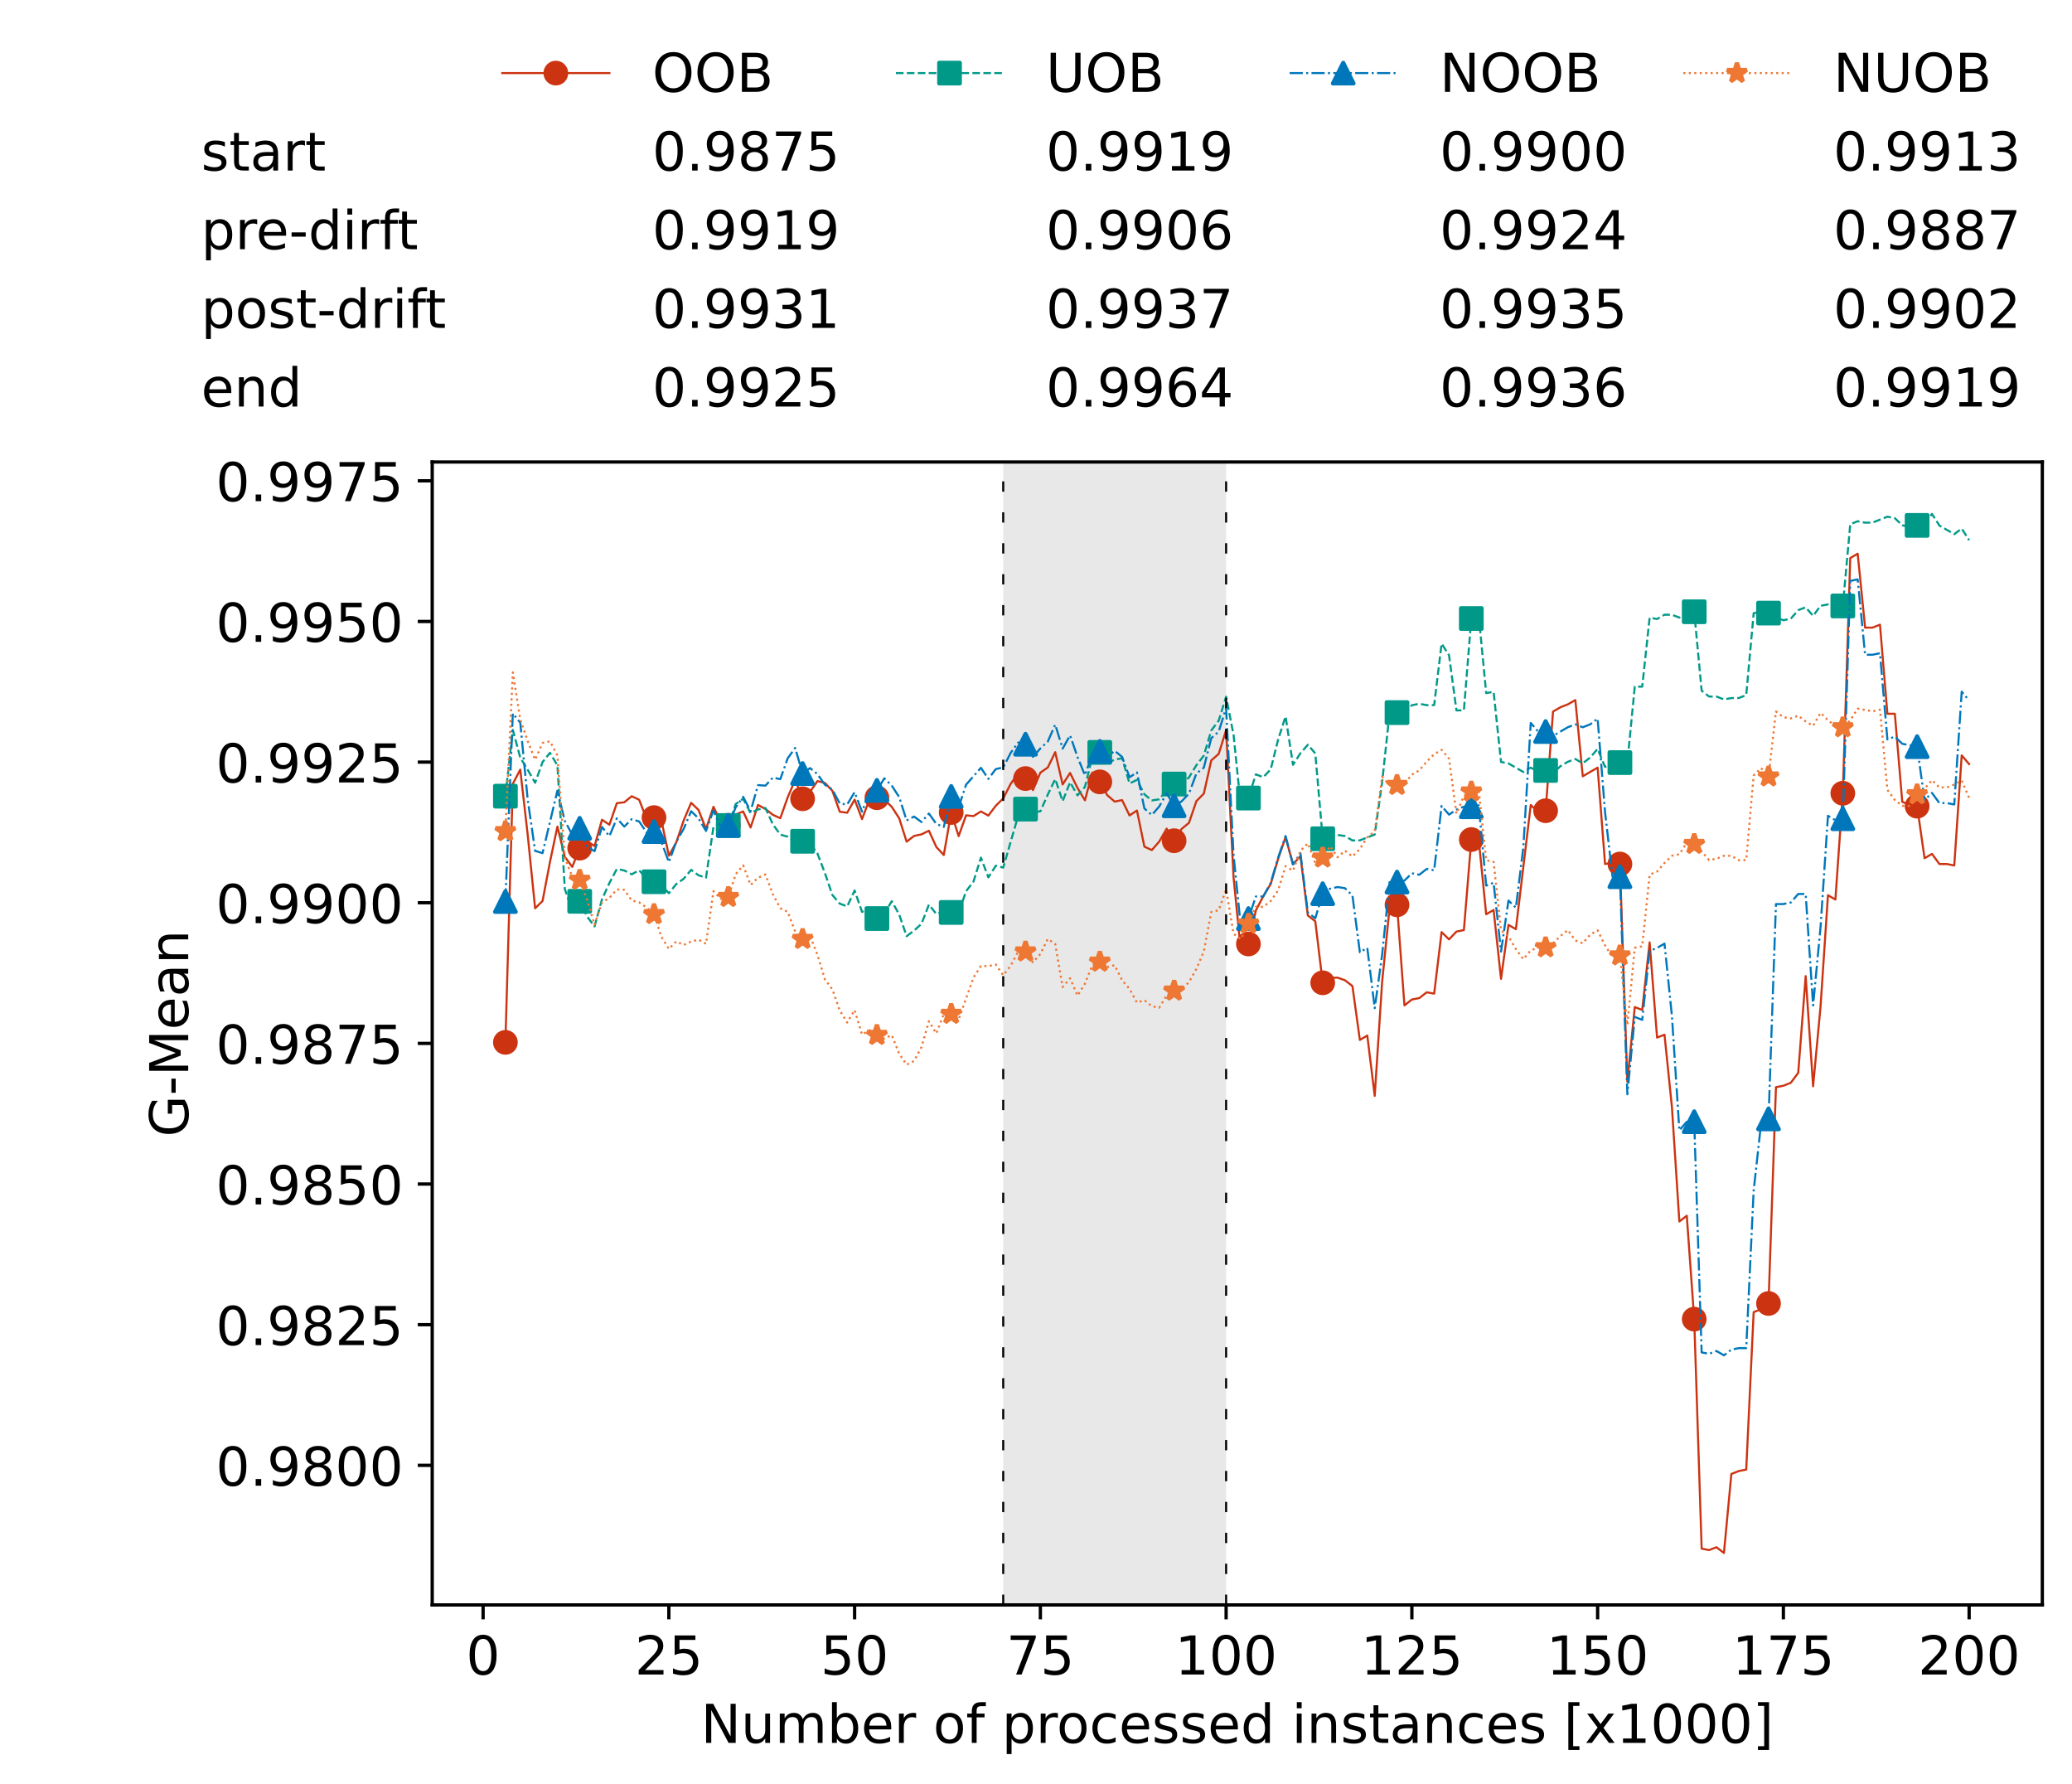 <?xml version="1.0" encoding="utf-8" standalone="no"?>
<!DOCTYPE svg PUBLIC "-//W3C//DTD SVG 1.1//EN"
  "http://www.w3.org/Graphics/SVG/1.1/DTD/svg11.dtd">
<!-- Created with matplotlib (https://matplotlib.org/) -->
<svg height="432.615pt" version="1.1" viewBox="0 0 502.65 432.615" width="502.65pt" xmlns="http://www.w3.org/2000/svg" xmlns:xlink="http://www.w3.org/1999/xlink">
 <defs>
  <style type="text/css">*{stroke-linecap:butt;stroke-linejoin:round;}</style>
 </defs>
 <g id="figure_1">
  <g id="patch_1">
   <path d="M 0 432.615 
L 502.65 432.615 
L 502.65 0 
L 0 0 
z
" style="fill:#ffffff;"/>
  </g>
  <g id="axes_1">
   <g id="patch_2">
    <path d="M 104.85 389.252 
L 495.45 389.252 
L 495.45 112.052 
L 104.85 112.052 
z
" style="fill:#ffffff;"/>
   </g>
   <g id="patch_3">
    <path clip-path="url(#p49258a5612)" d="M 297.446 389.252 
L 297.446 112.052 
L 243.372 112.052 
L 243.372 389.252 
z
" style="fill:#d3d3d3;opacity:0.5;"/>
   </g>
   <g id="matplotlib.axis_1">
    <g id="xtick_1">
     <g id="line2d_1">
      <defs>
       <path d="M 0 0 
L 0 3.5 
" id="m3f6755c353" style="stroke:#000000;stroke-width:0.8;"/>
      </defs>
      <g>
       <use style="stroke:#000000;stroke-width:0.8;" x="117.197" xlink:href="#m3f6755c353" y="389.252"/>
      </g>
     </g>
     <g id="text_1">
      <!-- 0 -->
      <g transform="translate(113.061 406.13)scale(0.13 -0.13)">
       <defs>
        <path d="M 31.781 66.406 
Q 24.172 66.406 20.328 58.906 
Q 16.5 51.422 16.5 36.375 
Q 16.5 21.391 20.328 13.891 
Q 24.172 6.391 31.781 6.391 
Q 39.453 6.391 43.281 13.891 
Q 47.125 21.391 47.125 36.375 
Q 47.125 51.422 43.281 58.906 
Q 39.453 66.406 31.781 66.406 
z
M 31.781 74.219 
Q 44.047 74.219 50.516 64.516 
Q 56.984 54.828 56.984 36.375 
Q 56.984 17.969 50.516 8.266 
Q 44.047 -1.422 31.781 -1.422 
Q 19.531 -1.422 13.062 8.266 
Q 6.594 17.969 6.594 36.375 
Q 6.594 54.828 13.062 64.516 
Q 19.531 74.219 31.781 74.219 
z
" id="DejaVuSans-48"/>
       </defs>
       <use xlink:href="#DejaVuSans-48"/>
      </g>
     </g>
    </g>
    <g id="xtick_2">
     <g id="line2d_2">
      <g>
       <use style="stroke:#000000;stroke-width:0.8;" x="162.259" xlink:href="#m3f6755c353" y="389.252"/>
      </g>
     </g>
     <g id="text_2">
      <!-- 25 -->
      <g transform="translate(153.988 406.13)scale(0.13 -0.13)">
       <defs>
        <path d="M 19.188 8.297 
L 53.609 8.297 
L 53.609 0 
L 7.328 0 
L 7.328 8.297 
Q 12.938 14.109 22.625 23.891 
Q 32.328 33.688 34.812 36.531 
Q 39.547 41.844 41.422 45.531 
Q 43.312 49.219 43.312 52.781 
Q 43.312 58.594 39.234 62.25 
Q 35.156 65.922 28.609 65.922 
Q 23.969 65.922 18.812 64.312 
Q 13.672 62.703 7.812 59.422 
L 7.812 69.391 
Q 13.766 71.781 18.938 73 
Q 24.125 74.219 28.422 74.219 
Q 39.75 74.219 46.484 68.547 
Q 53.219 62.891 53.219 53.422 
Q 53.219 48.922 51.531 44.891 
Q 49.859 40.875 45.406 35.406 
Q 44.188 33.984 37.641 27.219 
Q 31.109 20.453 19.188 8.297 
z
" id="DejaVuSans-50"/>
        <path d="M 10.797 72.906 
L 49.516 72.906 
L 49.516 64.594 
L 19.828 64.594 
L 19.828 46.734 
Q 21.969 47.469 24.109 47.828 
Q 26.266 48.188 28.422 48.188 
Q 40.625 48.188 47.75 41.5 
Q 54.891 34.812 54.891 23.391 
Q 54.891 11.625 47.562 5.094 
Q 40.234 -1.422 26.906 -1.422 
Q 22.312 -1.422 17.547 -0.641 
Q 12.797 0.141 7.719 1.703 
L 7.719 11.625 
Q 12.109 9.234 16.797 8.062 
Q 21.484 6.891 26.703 6.891 
Q 35.156 6.891 40.078 11.328 
Q 45.016 15.766 45.016 23.391 
Q 45.016 31 40.078 35.438 
Q 35.156 39.891 26.703 39.891 
Q 22.75 39.891 18.812 39.016 
Q 14.891 38.141 10.797 36.281 
z
" id="DejaVuSans-53"/>
       </defs>
       <use xlink:href="#DejaVuSans-50"/>
       <use x="63.623" xlink:href="#DejaVuSans-53"/>
      </g>
     </g>
    </g>
    <g id="xtick_3">
     <g id="line2d_3">
      <g>
       <use style="stroke:#000000;stroke-width:0.8;" x="207.322" xlink:href="#m3f6755c353" y="389.252"/>
      </g>
     </g>
     <g id="text_3">
      <!-- 50 -->
      <g transform="translate(199.05 406.13)scale(0.13 -0.13)">
       <use xlink:href="#DejaVuSans-53"/>
       <use x="63.623" xlink:href="#DejaVuSans-48"/>
      </g>
     </g>
    </g>
    <g id="xtick_4">
     <g id="line2d_4">
      <g>
       <use style="stroke:#000000;stroke-width:0.8;" x="252.384" xlink:href="#m3f6755c353" y="389.252"/>
      </g>
     </g>
     <g id="text_4">
      <!-- 75 -->
      <g transform="translate(244.113 406.13)scale(0.13 -0.13)">
       <defs>
        <path d="M 8.203 72.906 
L 55.078 72.906 
L 55.078 68.703 
L 28.609 0 
L 18.312 0 
L 43.219 64.594 
L 8.203 64.594 
z
" id="DejaVuSans-55"/>
       </defs>
       <use xlink:href="#DejaVuSans-55"/>
       <use x="63.623" xlink:href="#DejaVuSans-53"/>
      </g>
     </g>
    </g>
    <g id="xtick_5">
     <g id="line2d_5">
      <g>
       <use style="stroke:#000000;stroke-width:0.8;" x="297.446" xlink:href="#m3f6755c353" y="389.252"/>
      </g>
     </g>
     <g id="text_5">
      <!-- 100 -->
      <g transform="translate(285.039 406.13)scale(0.13 -0.13)">
       <defs>
        <path d="M 12.406 8.297 
L 28.516 8.297 
L 28.516 63.922 
L 10.984 60.406 
L 10.984 69.391 
L 28.422 72.906 
L 38.281 72.906 
L 38.281 8.297 
L 54.391 8.297 
L 54.391 0 
L 12.406 0 
z
" id="DejaVuSans-49"/>
       </defs>
       <use xlink:href="#DejaVuSans-49"/>
       <use x="63.623" xlink:href="#DejaVuSans-48"/>
       <use x="127.246" xlink:href="#DejaVuSans-48"/>
      </g>
     </g>
    </g>
    <g id="xtick_6">
     <g id="line2d_6">
      <g>
       <use style="stroke:#000000;stroke-width:0.8;" x="342.509" xlink:href="#m3f6755c353" y="389.252"/>
      </g>
     </g>
     <g id="text_6">
      <!-- 125 -->
      <g transform="translate(330.102 406.13)scale(0.13 -0.13)">
       <use xlink:href="#DejaVuSans-49"/>
       <use x="63.623" xlink:href="#DejaVuSans-50"/>
       <use x="127.246" xlink:href="#DejaVuSans-53"/>
      </g>
     </g>
    </g>
    <g id="xtick_7">
     <g id="line2d_7">
      <g>
       <use style="stroke:#000000;stroke-width:0.8;" x="387.571" xlink:href="#m3f6755c353" y="389.252"/>
      </g>
     </g>
     <g id="text_7">
      <!-- 150 -->
      <g transform="translate(375.164 406.13)scale(0.13 -0.13)">
       <use xlink:href="#DejaVuSans-49"/>
       <use x="63.623" xlink:href="#DejaVuSans-53"/>
       <use x="127.246" xlink:href="#DejaVuSans-48"/>
      </g>
     </g>
    </g>
    <g id="xtick_8">
     <g id="line2d_8">
      <g>
       <use style="stroke:#000000;stroke-width:0.8;" x="432.633" xlink:href="#m3f6755c353" y="389.252"/>
      </g>
     </g>
     <g id="text_8">
      <!-- 175 -->
      <g transform="translate(420.226 406.13)scale(0.13 -0.13)">
       <use xlink:href="#DejaVuSans-49"/>
       <use x="63.623" xlink:href="#DejaVuSans-55"/>
       <use x="127.246" xlink:href="#DejaVuSans-53"/>
      </g>
     </g>
    </g>
    <g id="xtick_9">
     <g id="line2d_9">
      <g>
       <use style="stroke:#000000;stroke-width:0.8;" x="477.695" xlink:href="#m3f6755c353" y="389.252"/>
      </g>
     </g>
     <g id="text_9">
      <!-- 200 -->
      <g transform="translate(465.289 406.13)scale(0.13 -0.13)">
       <use xlink:href="#DejaVuSans-50"/>
       <use x="63.623" xlink:href="#DejaVuSans-48"/>
       <use x="127.246" xlink:href="#DejaVuSans-48"/>
      </g>
     </g>
    </g>
    <g id="text_10">
     <!-- Number of processed instances [x1000] -->
     <g transform="translate(170.025 422.711)scale(0.13 -0.13)">
      <defs>
       <path d="M 9.812 72.906 
L 23.094 72.906 
L 55.422 11.922 
L 55.422 72.906 
L 64.984 72.906 
L 64.984 0 
L 51.703 0 
L 19.391 60.984 
L 19.391 0 
L 9.812 0 
z
" id="DejaVuSans-78"/>
       <path d="M 8.5 21.578 
L 8.5 54.688 
L 17.484 54.688 
L 17.484 21.922 
Q 17.484 14.156 20.5 10.266 
Q 23.531 6.391 29.594 6.391 
Q 36.859 6.391 41.078 11.031 
Q 45.312 15.672 45.312 23.688 
L 45.312 54.688 
L 54.297 54.688 
L 54.297 0 
L 45.312 0 
L 45.312 8.406 
Q 42.047 3.422 37.719 1 
Q 33.406 -1.422 27.688 -1.422 
Q 18.266 -1.422 13.375 4.438 
Q 8.5 10.297 8.5 21.578 
z
M 31.109 56 
z
" id="DejaVuSans-117"/>
       <path d="M 52 44.188 
Q 55.375 50.25 60.062 53.125 
Q 64.75 56 71.094 56 
Q 79.641 56 84.281 50.016 
Q 88.922 44.047 88.922 33.016 
L 88.922 0 
L 79.891 0 
L 79.891 32.719 
Q 79.891 40.578 77.094 44.375 
Q 74.312 48.188 68.609 48.188 
Q 61.625 48.188 57.562 43.547 
Q 53.516 38.922 53.516 30.906 
L 53.516 0 
L 44.484 0 
L 44.484 32.719 
Q 44.484 40.625 41.703 44.406 
Q 38.922 48.188 33.109 48.188 
Q 26.219 48.188 22.156 43.531 
Q 18.109 38.875 18.109 30.906 
L 18.109 0 
L 9.078 0 
L 9.078 54.688 
L 18.109 54.688 
L 18.109 46.188 
Q 21.188 51.219 25.484 53.609 
Q 29.781 56 35.688 56 
Q 41.656 56 45.828 52.969 
Q 50 49.953 52 44.188 
z
" id="DejaVuSans-109"/>
       <path d="M 48.688 27.297 
Q 48.688 37.203 44.609 42.844 
Q 40.531 48.484 33.406 48.484 
Q 26.266 48.484 22.188 42.844 
Q 18.109 37.203 18.109 27.297 
Q 18.109 17.391 22.188 11.75 
Q 26.266 6.109 33.406 6.109 
Q 40.531 6.109 44.609 11.75 
Q 48.688 17.391 48.688 27.297 
z
M 18.109 46.391 
Q 20.953 51.266 25.266 53.625 
Q 29.594 56 35.594 56 
Q 45.562 56 51.781 48.094 
Q 58.016 40.188 58.016 27.297 
Q 58.016 14.406 51.781 6.484 
Q 45.562 -1.422 35.594 -1.422 
Q 29.594 -1.422 25.266 0.953 
Q 20.953 3.328 18.109 8.203 
L 18.109 0 
L 9.078 0 
L 9.078 75.984 
L 18.109 75.984 
z
" id="DejaVuSans-98"/>
       <path d="M 56.203 29.594 
L 56.203 25.203 
L 14.891 25.203 
Q 15.484 15.922 20.484 11.062 
Q 25.484 6.203 34.422 6.203 
Q 39.594 6.203 44.453 7.469 
Q 49.312 8.734 54.109 11.281 
L 54.109 2.781 
Q 49.266 0.734 44.188 -0.344 
Q 39.109 -1.422 33.891 -1.422 
Q 20.797 -1.422 13.156 6.188 
Q 5.516 13.812 5.516 26.812 
Q 5.516 40.234 12.766 48.109 
Q 20.016 56 32.328 56 
Q 43.359 56 49.781 48.891 
Q 56.203 41.797 56.203 29.594 
z
M 47.219 32.234 
Q 47.125 39.594 43.094 43.984 
Q 39.062 48.391 32.422 48.391 
Q 24.906 48.391 20.391 44.141 
Q 15.875 39.891 15.188 32.172 
z
" id="DejaVuSans-101"/>
       <path d="M 41.109 46.297 
Q 39.594 47.172 37.812 47.578 
Q 36.031 48 33.891 48 
Q 26.266 48 22.188 43.047 
Q 18.109 38.094 18.109 28.812 
L 18.109 0 
L 9.078 0 
L 9.078 54.688 
L 18.109 54.688 
L 18.109 46.188 
Q 20.953 51.172 25.484 53.578 
Q 30.031 56 36.531 56 
Q 37.453 56 38.578 55.875 
Q 39.703 55.766 41.062 55.516 
z
" id="DejaVuSans-114"/>
       <path id="DejaVuSans-32"/>
       <path d="M 30.609 48.391 
Q 23.391 48.391 19.188 42.75 
Q 14.984 37.109 14.984 27.297 
Q 14.984 17.484 19.156 11.844 
Q 23.344 6.203 30.609 6.203 
Q 37.797 6.203 41.984 11.859 
Q 46.188 17.531 46.188 27.297 
Q 46.188 37.016 41.984 42.703 
Q 37.797 48.391 30.609 48.391 
z
M 30.609 56 
Q 42.328 56 49.016 48.375 
Q 55.719 40.766 55.719 27.297 
Q 55.719 13.875 49.016 6.219 
Q 42.328 -1.422 30.609 -1.422 
Q 18.844 -1.422 12.172 6.219 
Q 5.516 13.875 5.516 27.297 
Q 5.516 40.766 12.172 48.375 
Q 18.844 56 30.609 56 
z
" id="DejaVuSans-111"/>
       <path d="M 37.109 75.984 
L 37.109 68.5 
L 28.516 68.5 
Q 23.688 68.5 21.797 66.547 
Q 19.922 64.594 19.922 59.516 
L 19.922 54.688 
L 34.719 54.688 
L 34.719 47.703 
L 19.922 47.703 
L 19.922 0 
L 10.891 0 
L 10.891 47.703 
L 2.297 47.703 
L 2.297 54.688 
L 10.891 54.688 
L 10.891 58.5 
Q 10.891 67.625 15.141 71.797 
Q 19.391 75.984 28.609 75.984 
z
" id="DejaVuSans-102"/>
       <path d="M 18.109 8.203 
L 18.109 -20.797 
L 9.078 -20.797 
L 9.078 54.688 
L 18.109 54.688 
L 18.109 46.391 
Q 20.953 51.266 25.266 53.625 
Q 29.594 56 35.594 56 
Q 45.562 56 51.781 48.094 
Q 58.016 40.188 58.016 27.297 
Q 58.016 14.406 51.781 6.484 
Q 45.562 -1.422 35.594 -1.422 
Q 29.594 -1.422 25.266 0.953 
Q 20.953 3.328 18.109 8.203 
z
M 48.688 27.297 
Q 48.688 37.203 44.609 42.844 
Q 40.531 48.484 33.406 48.484 
Q 26.266 48.484 22.188 42.844 
Q 18.109 37.203 18.109 27.297 
Q 18.109 17.391 22.188 11.75 
Q 26.266 6.109 33.406 6.109 
Q 40.531 6.109 44.609 11.75 
Q 48.688 17.391 48.688 27.297 
z
" id="DejaVuSans-112"/>
       <path d="M 48.781 52.594 
L 48.781 44.188 
Q 44.969 46.297 41.141 47.344 
Q 37.312 48.391 33.406 48.391 
Q 24.656 48.391 19.812 42.844 
Q 14.984 37.312 14.984 27.297 
Q 14.984 17.281 19.812 11.734 
Q 24.656 6.203 33.406 6.203 
Q 37.312 6.203 41.141 7.25 
Q 44.969 8.297 48.781 10.406 
L 48.781 2.094 
Q 45.016 0.344 40.984 -0.531 
Q 36.969 -1.422 32.422 -1.422 
Q 20.062 -1.422 12.781 6.344 
Q 5.516 14.109 5.516 27.297 
Q 5.516 40.672 12.859 48.328 
Q 20.219 56 33.016 56 
Q 37.156 56 41.109 55.141 
Q 45.062 54.297 48.781 52.594 
z
" id="DejaVuSans-99"/>
       <path d="M 44.281 53.078 
L 44.281 44.578 
Q 40.484 46.531 36.375 47.5 
Q 32.281 48.484 27.875 48.484 
Q 21.188 48.484 17.844 46.438 
Q 14.5 44.391 14.5 40.281 
Q 14.5 37.156 16.891 35.375 
Q 19.281 33.594 26.516 31.984 
L 29.594 31.297 
Q 39.156 29.25 43.188 25.516 
Q 47.219 21.781 47.219 15.094 
Q 47.219 7.469 41.188 3.016 
Q 35.156 -1.422 24.609 -1.422 
Q 20.219 -1.422 15.453 -0.562 
Q 10.688 0.297 5.422 2 
L 5.422 11.281 
Q 10.406 8.688 15.234 7.391 
Q 20.062 6.109 24.812 6.109 
Q 31.156 6.109 34.562 8.281 
Q 37.984 10.453 37.984 14.406 
Q 37.984 18.062 35.516 20.016 
Q 33.062 21.969 24.703 23.781 
L 21.578 24.516 
Q 13.234 26.266 9.516 29.906 
Q 5.812 33.547 5.812 39.891 
Q 5.812 47.609 11.281 51.797 
Q 16.75 56 26.812 56 
Q 31.781 56 36.172 55.266 
Q 40.578 54.547 44.281 53.078 
z
" id="DejaVuSans-115"/>
       <path d="M 45.406 46.391 
L 45.406 75.984 
L 54.391 75.984 
L 54.391 0 
L 45.406 0 
L 45.406 8.203 
Q 42.578 3.328 38.25 0.953 
Q 33.938 -1.422 27.875 -1.422 
Q 17.969 -1.422 11.734 6.484 
Q 5.516 14.406 5.516 27.297 
Q 5.516 40.188 11.734 48.094 
Q 17.969 56 27.875 56 
Q 33.938 56 38.25 53.625 
Q 42.578 51.266 45.406 46.391 
z
M 14.797 27.297 
Q 14.797 17.391 18.875 11.75 
Q 22.953 6.109 30.078 6.109 
Q 37.203 6.109 41.297 11.75 
Q 45.406 17.391 45.406 27.297 
Q 45.406 37.203 41.297 42.844 
Q 37.203 48.484 30.078 48.484 
Q 22.953 48.484 18.875 42.844 
Q 14.797 37.203 14.797 27.297 
z
" id="DejaVuSans-100"/>
       <path d="M 9.422 54.688 
L 18.406 54.688 
L 18.406 0 
L 9.422 0 
z
M 9.422 75.984 
L 18.406 75.984 
L 18.406 64.594 
L 9.422 64.594 
z
" id="DejaVuSans-105"/>
       <path d="M 54.891 33.016 
L 54.891 0 
L 45.906 0 
L 45.906 32.719 
Q 45.906 40.484 42.875 44.328 
Q 39.844 48.188 33.797 48.188 
Q 26.516 48.188 22.312 43.547 
Q 18.109 38.922 18.109 30.906 
L 18.109 0 
L 9.078 0 
L 9.078 54.688 
L 18.109 54.688 
L 18.109 46.188 
Q 21.344 51.125 25.703 53.562 
Q 30.078 56 35.797 56 
Q 45.219 56 50.047 50.172 
Q 54.891 44.344 54.891 33.016 
z
" id="DejaVuSans-110"/>
       <path d="M 18.312 70.219 
L 18.312 54.688 
L 36.812 54.688 
L 36.812 47.703 
L 18.312 47.703 
L 18.312 18.016 
Q 18.312 11.328 20.141 9.422 
Q 21.969 7.516 27.594 7.516 
L 36.812 7.516 
L 36.812 0 
L 27.594 0 
Q 17.188 0 13.234 3.875 
Q 9.281 7.766 9.281 18.016 
L 9.281 47.703 
L 2.688 47.703 
L 2.688 54.688 
L 9.281 54.688 
L 9.281 70.219 
z
" id="DejaVuSans-116"/>
       <path d="M 34.281 27.484 
Q 23.391 27.484 19.188 25 
Q 14.984 22.516 14.984 16.5 
Q 14.984 11.719 18.141 8.906 
Q 21.297 6.109 26.703 6.109 
Q 34.188 6.109 38.703 11.406 
Q 43.219 16.703 43.219 25.484 
L 43.219 27.484 
z
M 52.203 31.203 
L 52.203 0 
L 43.219 0 
L 43.219 8.297 
Q 40.141 3.328 35.547 0.953 
Q 30.953 -1.422 24.312 -1.422 
Q 15.922 -1.422 10.953 3.297 
Q 6 8.016 6 15.922 
Q 6 25.141 12.172 29.828 
Q 18.359 34.516 30.609 34.516 
L 43.219 34.516 
L 43.219 35.406 
Q 43.219 41.609 39.141 45 
Q 35.062 48.391 27.688 48.391 
Q 23 48.391 18.547 47.266 
Q 14.109 46.141 10.016 43.891 
L 10.016 52.203 
Q 14.938 54.109 19.578 55.047 
Q 24.219 56 28.609 56 
Q 40.484 56 46.344 49.844 
Q 52.203 43.703 52.203 31.203 
z
" id="DejaVuSans-97"/>
       <path d="M 8.594 75.984 
L 29.297 75.984 
L 29.297 69 
L 17.578 69 
L 17.578 -6.203 
L 29.297 -6.203 
L 29.297 -13.188 
L 8.594 -13.188 
z
" id="DejaVuSans-91"/>
       <path d="M 54.891 54.688 
L 35.109 28.078 
L 55.906 0 
L 45.312 0 
L 29.391 21.484 
L 13.484 0 
L 2.875 0 
L 24.125 28.609 
L 4.688 54.688 
L 15.281 54.688 
L 29.781 35.203 
L 44.281 54.688 
z
" id="DejaVuSans-120"/>
       <path d="M 30.422 75.984 
L 30.422 -13.188 
L 9.719 -13.188 
L 9.719 -6.203 
L 21.391 -6.203 
L 21.391 69 
L 9.719 69 
L 9.719 75.984 
z
" id="DejaVuSans-93"/>
      </defs>
      <use xlink:href="#DejaVuSans-78"/>
      <use x="74.805" xlink:href="#DejaVuSans-117"/>
      <use x="138.184" xlink:href="#DejaVuSans-109"/>
      <use x="235.596" xlink:href="#DejaVuSans-98"/>
      <use x="299.072" xlink:href="#DejaVuSans-101"/>
      <use x="360.596" xlink:href="#DejaVuSans-114"/>
      <use x="401.709" xlink:href="#DejaVuSans-32"/>
      <use x="433.496" xlink:href="#DejaVuSans-111"/>
      <use x="494.678" xlink:href="#DejaVuSans-102"/>
      <use x="529.883" xlink:href="#DejaVuSans-32"/>
      <use x="561.67" xlink:href="#DejaVuSans-112"/>
      <use x="625.146" xlink:href="#DejaVuSans-114"/>
      <use x="664.01" xlink:href="#DejaVuSans-111"/>
      <use x="725.191" xlink:href="#DejaVuSans-99"/>
      <use x="780.172" xlink:href="#DejaVuSans-101"/>
      <use x="841.695" xlink:href="#DejaVuSans-115"/>
      <use x="893.795" xlink:href="#DejaVuSans-115"/>
      <use x="945.895" xlink:href="#DejaVuSans-101"/>
      <use x="1007.418" xlink:href="#DejaVuSans-100"/>
      <use x="1070.895" xlink:href="#DejaVuSans-32"/>
      <use x="1102.682" xlink:href="#DejaVuSans-105"/>
      <use x="1130.465" xlink:href="#DejaVuSans-110"/>
      <use x="1193.844" xlink:href="#DejaVuSans-115"/>
      <use x="1245.943" xlink:href="#DejaVuSans-116"/>
      <use x="1285.152" xlink:href="#DejaVuSans-97"/>
      <use x="1346.432" xlink:href="#DejaVuSans-110"/>
      <use x="1409.811" xlink:href="#DejaVuSans-99"/>
      <use x="1464.791" xlink:href="#DejaVuSans-101"/>
      <use x="1526.314" xlink:href="#DejaVuSans-115"/>
      <use x="1578.414" xlink:href="#DejaVuSans-32"/>
      <use x="1610.201" xlink:href="#DejaVuSans-91"/>
      <use x="1649.215" xlink:href="#DejaVuSans-120"/>
      <use x="1708.395" xlink:href="#DejaVuSans-49"/>
      <use x="1772.018" xlink:href="#DejaVuSans-48"/>
      <use x="1835.641" xlink:href="#DejaVuSans-48"/>
      <use x="1899.264" xlink:href="#DejaVuSans-48"/>
      <use x="1962.887" xlink:href="#DejaVuSans-93"/>
     </g>
    </g>
   </g>
   <g id="matplotlib.axis_2">
    <g id="ytick_1">
     <g id="line2d_10">
      <defs>
       <path d="M 0 0 
L -3.5 0 
" id="m66bf646441" style="stroke:#000000;stroke-width:0.8;"/>
      </defs>
      <g>
       <use style="stroke:#000000;stroke-width:0.8;" x="104.85" xlink:href="#m66bf646441" y="355.394"/>
      </g>
     </g>
     <g id="text_11">
      <!-- 0.9800 -->
      <g transform="translate(52.362 360.333)scale(0.13 -0.13)">
       <defs>
        <path d="M 10.688 12.406 
L 21 12.406 
L 21 0 
L 10.688 0 
z
" id="DejaVuSans-46"/>
        <path d="M 10.984 1.516 
L 10.984 10.5 
Q 14.703 8.734 18.5 7.812 
Q 22.312 6.891 25.984 6.891 
Q 35.75 6.891 40.891 13.453 
Q 46.047 20.016 46.781 33.406 
Q 43.953 29.203 39.594 26.953 
Q 35.25 24.703 29.984 24.703 
Q 19.047 24.703 12.672 31.312 
Q 6.297 37.938 6.297 49.422 
Q 6.297 60.641 12.938 67.422 
Q 19.578 74.219 30.609 74.219 
Q 43.266 74.219 49.922 64.516 
Q 56.594 54.828 56.594 36.375 
Q 56.594 19.141 48.406 8.859 
Q 40.234 -1.422 26.422 -1.422 
Q 22.703 -1.422 18.891 -0.688 
Q 15.094 0.047 10.984 1.516 
z
M 30.609 32.422 
Q 37.25 32.422 41.125 36.953 
Q 45.016 41.5 45.016 49.422 
Q 45.016 57.281 41.125 61.844 
Q 37.25 66.406 30.609 66.406 
Q 23.969 66.406 20.094 61.844 
Q 16.219 57.281 16.219 49.422 
Q 16.219 41.5 20.094 36.953 
Q 23.969 32.422 30.609 32.422 
z
" id="DejaVuSans-57"/>
        <path d="M 31.781 34.625 
Q 24.75 34.625 20.719 30.859 
Q 16.703 27.094 16.703 20.516 
Q 16.703 13.922 20.719 10.156 
Q 24.75 6.391 31.781 6.391 
Q 38.812 6.391 42.859 10.172 
Q 46.922 13.969 46.922 20.516 
Q 46.922 27.094 42.891 30.859 
Q 38.875 34.625 31.781 34.625 
z
M 21.922 38.812 
Q 15.578 40.375 12.031 44.719 
Q 8.5 49.078 8.5 55.328 
Q 8.5 64.062 14.719 69.141 
Q 20.953 74.219 31.781 74.219 
Q 42.672 74.219 48.875 69.141 
Q 55.078 64.062 55.078 55.328 
Q 55.078 49.078 51.531 44.719 
Q 48 40.375 41.703 38.812 
Q 48.828 37.156 52.797 32.312 
Q 56.781 27.484 56.781 20.516 
Q 56.781 9.906 50.312 4.234 
Q 43.844 -1.422 31.781 -1.422 
Q 19.734 -1.422 13.25 4.234 
Q 6.781 9.906 6.781 20.516 
Q 6.781 27.484 10.781 32.312 
Q 14.797 37.156 21.922 38.812 
z
M 18.312 54.391 
Q 18.312 48.734 21.844 45.562 
Q 25.391 42.391 31.781 42.391 
Q 38.141 42.391 41.719 45.562 
Q 45.312 48.734 45.312 54.391 
Q 45.312 60.062 41.719 63.234 
Q 38.141 66.406 31.781 66.406 
Q 25.391 66.406 21.844 63.234 
Q 18.312 60.062 18.312 54.391 
z
" id="DejaVuSans-56"/>
       </defs>
       <use xlink:href="#DejaVuSans-48"/>
       <use x="63.623" xlink:href="#DejaVuSans-46"/>
       <use x="95.41" xlink:href="#DejaVuSans-57"/>
       <use x="159.033" xlink:href="#DejaVuSans-56"/>
       <use x="222.656" xlink:href="#DejaVuSans-48"/>
       <use x="286.279" xlink:href="#DejaVuSans-48"/>
      </g>
     </g>
    </g>
    <g id="ytick_2">
     <g id="line2d_11">
      <g>
       <use style="stroke:#000000;stroke-width:0.8;" x="104.85" xlink:href="#m66bf646441" y="321.283"/>
      </g>
     </g>
     <g id="text_12">
      <!-- 0.9825 -->
      <g transform="translate(52.362 326.222)scale(0.13 -0.13)">
       <use xlink:href="#DejaVuSans-48"/>
       <use x="63.623" xlink:href="#DejaVuSans-46"/>
       <use x="95.41" xlink:href="#DejaVuSans-57"/>
       <use x="159.033" xlink:href="#DejaVuSans-56"/>
       <use x="222.656" xlink:href="#DejaVuSans-50"/>
       <use x="286.279" xlink:href="#DejaVuSans-53"/>
      </g>
     </g>
    </g>
    <g id="ytick_3">
     <g id="line2d_12">
      <g>
       <use style="stroke:#000000;stroke-width:0.8;" x="104.85" xlink:href="#m66bf646441" y="287.171"/>
      </g>
     </g>
     <g id="text_13">
      <!-- 0.9850 -->
      <g transform="translate(52.362 292.11)scale(0.13 -0.13)">
       <use xlink:href="#DejaVuSans-48"/>
       <use x="63.623" xlink:href="#DejaVuSans-46"/>
       <use x="95.41" xlink:href="#DejaVuSans-57"/>
       <use x="159.033" xlink:href="#DejaVuSans-56"/>
       <use x="222.656" xlink:href="#DejaVuSans-53"/>
       <use x="286.279" xlink:href="#DejaVuSans-48"/>
      </g>
     </g>
    </g>
    <g id="ytick_4">
     <g id="line2d_13">
      <g>
       <use style="stroke:#000000;stroke-width:0.8;" x="104.85" xlink:href="#m66bf646441" y="253.059"/>
      </g>
     </g>
     <g id="text_14">
      <!-- 0.9875 -->
      <g transform="translate(52.362 257.998)scale(0.13 -0.13)">
       <use xlink:href="#DejaVuSans-48"/>
       <use x="63.623" xlink:href="#DejaVuSans-46"/>
       <use x="95.41" xlink:href="#DejaVuSans-57"/>
       <use x="159.033" xlink:href="#DejaVuSans-56"/>
       <use x="222.656" xlink:href="#DejaVuSans-55"/>
       <use x="286.279" xlink:href="#DejaVuSans-53"/>
      </g>
     </g>
    </g>
    <g id="ytick_5">
     <g id="line2d_14">
      <g>
       <use style="stroke:#000000;stroke-width:0.8;" x="104.85" xlink:href="#m66bf646441" y="218.948"/>
      </g>
     </g>
     <g id="text_15">
      <!-- 0.9900 -->
      <g transform="translate(52.362 223.887)scale(0.13 -0.13)">
       <use xlink:href="#DejaVuSans-48"/>
       <use x="63.623" xlink:href="#DejaVuSans-46"/>
       <use x="95.41" xlink:href="#DejaVuSans-57"/>
       <use x="159.033" xlink:href="#DejaVuSans-57"/>
       <use x="222.656" xlink:href="#DejaVuSans-48"/>
       <use x="286.279" xlink:href="#DejaVuSans-48"/>
      </g>
     </g>
    </g>
    <g id="ytick_6">
     <g id="line2d_15">
      <g>
       <use style="stroke:#000000;stroke-width:0.8;" x="104.85" xlink:href="#m66bf646441" y="184.836"/>
      </g>
     </g>
     <g id="text_16">
      <!-- 0.9925 -->
      <g transform="translate(52.362 189.775)scale(0.13 -0.13)">
       <use xlink:href="#DejaVuSans-48"/>
       <use x="63.623" xlink:href="#DejaVuSans-46"/>
       <use x="95.41" xlink:href="#DejaVuSans-57"/>
       <use x="159.033" xlink:href="#DejaVuSans-57"/>
       <use x="222.656" xlink:href="#DejaVuSans-50"/>
       <use x="286.279" xlink:href="#DejaVuSans-53"/>
      </g>
     </g>
    </g>
    <g id="ytick_7">
     <g id="line2d_16">
      <g>
       <use style="stroke:#000000;stroke-width:0.8;" x="104.85" xlink:href="#m66bf646441" y="150.724"/>
      </g>
     </g>
     <g id="text_17">
      <!-- 0.9950 -->
      <g transform="translate(52.362 155.663)scale(0.13 -0.13)">
       <use xlink:href="#DejaVuSans-48"/>
       <use x="63.623" xlink:href="#DejaVuSans-46"/>
       <use x="95.41" xlink:href="#DejaVuSans-57"/>
       <use x="159.033" xlink:href="#DejaVuSans-57"/>
       <use x="222.656" xlink:href="#DejaVuSans-53"/>
       <use x="286.279" xlink:href="#DejaVuSans-48"/>
      </g>
     </g>
    </g>
    <g id="ytick_8">
     <g id="line2d_17">
      <g>
       <use style="stroke:#000000;stroke-width:0.8;" x="104.85" xlink:href="#m66bf646441" y="116.613"/>
      </g>
     </g>
     <g id="text_18">
      <!-- 0.9975 -->
      <g transform="translate(52.362 121.552)scale(0.13 -0.13)">
       <use xlink:href="#DejaVuSans-48"/>
       <use x="63.623" xlink:href="#DejaVuSans-46"/>
       <use x="95.41" xlink:href="#DejaVuSans-57"/>
       <use x="159.033" xlink:href="#DejaVuSans-57"/>
       <use x="222.656" xlink:href="#DejaVuSans-55"/>
       <use x="286.279" xlink:href="#DejaVuSans-53"/>
      </g>
     </g>
    </g>
    <g id="text_19">
     <!-- G-Mean -->
     <g transform="translate(45.659 275.744)rotate(-90)scale(0.13 -0.13)">
      <defs>
       <path d="M 59.516 10.406 
L 59.516 29.984 
L 43.406 29.984 
L 43.406 38.094 
L 69.281 38.094 
L 69.281 6.781 
Q 63.578 2.734 56.688 0.656 
Q 49.812 -1.422 42 -1.422 
Q 24.906 -1.422 15.25 8.562 
Q 5.609 18.562 5.609 36.375 
Q 5.609 54.25 15.25 64.234 
Q 24.906 74.219 42 74.219 
Q 49.125 74.219 55.547 72.453 
Q 61.969 70.703 67.391 67.281 
L 67.391 56.781 
Q 61.922 61.422 55.766 63.766 
Q 49.609 66.109 42.828 66.109 
Q 29.438 66.109 22.719 58.641 
Q 16.016 51.172 16.016 36.375 
Q 16.016 21.625 22.719 14.156 
Q 29.438 6.688 42.828 6.688 
Q 48.047 6.688 52.141 7.594 
Q 56.25 8.5 59.516 10.406 
z
" id="DejaVuSans-71"/>
       <path d="M 4.891 31.391 
L 31.203 31.391 
L 31.203 23.391 
L 4.891 23.391 
z
" id="DejaVuSans-45"/>
       <path d="M 9.812 72.906 
L 24.516 72.906 
L 43.109 23.297 
L 61.812 72.906 
L 76.516 72.906 
L 76.516 0 
L 66.891 0 
L 66.891 64.016 
L 48.094 14.016 
L 38.188 14.016 
L 19.391 64.016 
L 19.391 0 
L 9.812 0 
z
" id="DejaVuSans-77"/>
      </defs>
      <use xlink:href="#DejaVuSans-71"/>
      <use x="77.49" xlink:href="#DejaVuSans-45"/>
      <use x="113.574" xlink:href="#DejaVuSans-77"/>
      <use x="199.854" xlink:href="#DejaVuSans-101"/>
      <use x="261.377" xlink:href="#DejaVuSans-97"/>
      <use x="322.656" xlink:href="#DejaVuSans-110"/>
     </g>
    </g>
   </g>
   <g id="line2d_18"/>
   <g id="line2d_19"/>
   <g id="line2d_20"/>
   <g id="line2d_21"/>
   <g id="line2d_22"/>
   <g id="line2d_23">
    <path clip-path="url(#p49258a5612)" d="M 122.605 252.806 
L 124.407 190.105 
L 126.21 186.662 
L 128.012 202.436 
L 129.815 220.295 
L 131.617 218.519 
L 133.419 209.051 
L 135.222 200.473 
L 137.024 207.829 
L 138.827 210.248 
L 140.629 205.703 
L 142.432 204.021 
L 144.234 205.189 
L 146.037 198.814 
L 147.839 200.015 
L 149.642 194.794 
L 151.444 194.582 
L 153.247 193.112 
L 155.049 193.955 
L 156.852 198.57 
L 158.654 198.296 
L 160.457 198.994 
L 162.259 207.535 
L 164.062 204.306 
L 165.864 198.963 
L 167.667 194.708 
L 169.469 196.449 
L 171.272 201.073 
L 173.074 195.678 
L 174.877 199.366 
L 176.679 200.168 
L 178.482 197.54 
L 180.284 196.808 
L 182.087 200.693 
L 183.889 195.232 
L 185.692 196.206 
L 187.494 197.626 
L 189.297 198.433 
L 191.099 193.357 
L 192.902 189.168 
L 194.704 193.73 
L 196.507 192.058 
L 198.309 189.441 
L 200.112 189.886 
L 201.914 191.784 
L 203.717 196.87 
L 205.519 197.116 
L 207.322 193.931 
L 209.124 198.664 
L 210.927 193.897 
L 212.729 193.471 
L 214.532 193.92 
L 216.334 195.686 
L 218.137 198.457 
L 219.939 204.132 
L 221.742 202.751 
L 223.544 202.362 
L 225.347 201.485 
L 227.149 205.43 
L 228.952 207.369 
L 230.754 197.054 
L 232.557 202.786 
L 234.359 197.746 
L 236.162 197.931 
L 237.964 196.804 
L 239.767 197.812 
L 241.569 195.429 
L 243.372 193.641 
L 245.174 190.131 
L 246.976 187.604 
L 248.779 188.827 
L 250.581 191.621 
L 252.384 187.393 
L 254.186 186.136 
L 255.989 182.431 
L 257.791 190.258 
L 259.594 187.47 
L 261.396 191.112 
L 263.199 194.104 
L 265.001 187.361 
L 266.804 189.632 
L 268.606 192.844 
L 270.409 194.413 
L 272.211 194.055 
L 274.014 197.777 
L 275.816 196.579 
L 277.619 205.34 
L 279.421 206.175 
L 281.224 204.103 
L 283.026 200.974 
L 284.829 203.903 
L 286.631 201.062 
L 288.434 199.57 
L 290.236 194.296 
L 292.039 192.477 
L 293.841 184.429 
L 295.644 182.854 
L 297.446 177.086 
L 299.249 212.778 
L 301.051 230.898 
L 302.854 228.948 
L 304.656 220.823 
L 306.459 217.375 
L 308.261 214.411 
L 310.064 208.296 
L 311.866 203.053 
L 313.669 209.617 
L 315.471 207.625 
L 317.274 222.05 
L 319.076 223.433 
L 320.879 238.361 
L 322.681 237.171 
L 324.484 237.11 
L 326.286 237.751 
L 328.089 239.157 
L 329.891 252.218 
L 331.694 251.156 
L 333.496 265.78 
L 335.299 238.083 
L 337.101 220.157 
L 338.904 219.445 
L 340.706 243.841 
L 342.509 242.417 
L 344.311 242.072 
L 346.114 240.661 
L 347.916 240.997 
L 349.719 226.076 
L 351.521 227.833 
L 353.324 225.941 
L 355.126 225.575 
L 356.928 203.623 
L 358.731 203.63 
L 360.533 221.735 
L 362.336 220.701 
L 364.138 237.396 
L 365.941 224.318 
L 367.743 225.356 
L 371.348 195.243 
L 373.151 196.989 
L 374.953 196.629 
L 376.756 172.577 
L 378.558 171.53 
L 380.361 170.824 
L 382.163 169.792 
L 383.966 188.272 
L 387.571 186.174 
L 389.373 209.556 
L 391.176 209.197 
L 392.978 209.553 
L 394.781 262.341 
L 396.583 244.246 
L 398.386 244.949 
L 400.188 228.561 
L 401.991 251.646 
L 403.793 250.951 
L 405.596 268.517 
L 407.398 296.248 
L 409.201 294.856 
L 411.003 319.937 
L 412.806 375.594 
L 414.608 375.949 
L 416.411 375.256 
L 418.213 376.652 
L 420.016 357.485 
L 421.818 356.784 
L 423.621 356.424 
L 425.423 318.238 
L 427.226 317.535 
L 429.028 316.134 
L 430.831 263.689 
L 432.633 263.332 
L 434.436 262.612 
L 436.238 260.189 
L 438.041 236.747 
L 439.843 263.457 
L 441.646 244.152 
L 443.448 217.12 
L 445.251 218.172 
L 447.053 192.392 
L 448.856 135.352 
L 450.658 134.296 
L 452.461 152.229 
L 454.263 152.219 
L 456.066 151.509 
L 457.868 173.111 
L 459.671 173.114 
L 461.473 194.474 
L 463.276 195.175 
L 465.078 195.527 
L 466.881 208.148 
L 468.683 207.101 
L 470.485 209.558 
L 472.288 209.556 
L 474.09 209.905 
L 475.893 183.211 
L 477.695 185.323 
L 477.695 185.323 
" style="fill:none;stroke:#cc3311;stroke-linecap:square;stroke-width:0.5;"/>
    <defs>
     <path d="M 0 2.5 
C 0.663 2.5 1.299 2.237 1.768 1.768 
C 2.237 1.299 2.5 0.663 2.5 0 
C 2.5 -0.663 2.237 -1.299 1.768 -1.768 
C 1.299 -2.237 0.663 -2.5 0 -2.5 
C -0.663 -2.5 -1.299 -2.237 -1.768 -1.768 
C -2.237 -1.299 -2.5 -0.663 -2.5 0 
C -2.5 0.663 -2.237 1.299 -1.768 1.768 
C -1.299 2.237 -0.663 2.5 0 2.5 
z
" id="m31f8736f68" style="stroke:#cc3311;"/>
    </defs>
    <g clip-path="url(#p49258a5612)">
     <use style="fill:#cc3311;stroke:#cc3311;" x="122.605" xlink:href="#m31f8736f68" y="252.806"/>
     <use style="fill:#cc3311;stroke:#cc3311;" x="140.629" xlink:href="#m31f8736f68" y="205.703"/>
     <use style="fill:#cc3311;stroke:#cc3311;" x="158.654" xlink:href="#m31f8736f68" y="198.296"/>
     <use style="fill:#cc3311;stroke:#cc3311;" x="176.679" xlink:href="#m31f8736f68" y="200.168"/>
     <use style="fill:#cc3311;stroke:#cc3311;" x="194.704" xlink:href="#m31f8736f68" y="193.73"/>
     <use style="fill:#cc3311;stroke:#cc3311;" x="212.729" xlink:href="#m31f8736f68" y="193.471"/>
     <use style="fill:#cc3311;stroke:#cc3311;" x="230.754" xlink:href="#m31f8736f68" y="197.054"/>
     <use style="fill:#cc3311;stroke:#cc3311;" x="248.779" xlink:href="#m31f8736f68" y="188.827"/>
     <use style="fill:#cc3311;stroke:#cc3311;" x="266.804" xlink:href="#m31f8736f68" y="189.632"/>
     <use style="fill:#cc3311;stroke:#cc3311;" x="284.829" xlink:href="#m31f8736f68" y="203.903"/>
     <use style="fill:#cc3311;stroke:#cc3311;" x="302.854" xlink:href="#m31f8736f68" y="228.948"/>
     <use style="fill:#cc3311;stroke:#cc3311;" x="320.879" xlink:href="#m31f8736f68" y="238.361"/>
     <use style="fill:#cc3311;stroke:#cc3311;" x="338.904" xlink:href="#m31f8736f68" y="219.445"/>
     <use style="fill:#cc3311;stroke:#cc3311;" x="356.928" xlink:href="#m31f8736f68" y="203.623"/>
     <use style="fill:#cc3311;stroke:#cc3311;" x="374.953" xlink:href="#m31f8736f68" y="196.629"/>
     <use style="fill:#cc3311;stroke:#cc3311;" x="392.978" xlink:href="#m31f8736f68" y="209.553"/>
     <use style="fill:#cc3311;stroke:#cc3311;" x="411.003" xlink:href="#m31f8736f68" y="319.937"/>
     <use style="fill:#cc3311;stroke:#cc3311;" x="429.028" xlink:href="#m31f8736f68" y="316.134"/>
     <use style="fill:#cc3311;stroke:#cc3311;" x="447.053" xlink:href="#m31f8736f68" y="192.392"/>
     <use style="fill:#cc3311;stroke:#cc3311;" x="465.078" xlink:href="#m31f8736f68" y="195.527"/>
    </g>
   </g>
   <g id="line2d_24"/>
   <g id="line2d_25"/>
   <g id="line2d_26"/>
   <g id="line2d_27"/>
   <g id="line2d_28">
    <path clip-path="url(#p49258a5612)" d="M 122.605 193.101 
L 124.407 177.022 
L 126.21 183.755 
L 128.012 186.691 
L 129.815 189.848 
L 131.617 184.834 
L 133.419 182.583 
L 135.222 185.638 
L 137.024 215.641 
L 138.827 220.869 
L 140.629 218.591 
L 142.432 222.305 
L 144.234 224.69 
L 146.037 218.119 
L 147.839 214.158 
L 149.642 210.756 
L 151.444 211.124 
L 153.247 212.051 
L 155.049 211.052 
L 156.852 213.113 
L 160.457 214.563 
L 162.259 216.643 
L 164.062 214.411 
L 165.864 213.118 
L 167.667 210.972 
L 169.469 212.293 
L 171.272 212.878 
L 173.074 200.563 
L 174.877 201.47 
L 176.679 200.218 
L 178.482 194.995 
L 180.284 193.732 
L 182.087 197.196 
L 183.889 196.319 
L 185.692 195.967 
L 187.494 199.938 
L 189.297 202.421 
L 191.099 202.93 
L 192.902 204.276 
L 194.704 204.038 
L 196.507 204.553 
L 198.309 207.015 
L 200.112 211.722 
L 201.914 217.053 
L 203.717 219.157 
L 205.519 219.839 
L 207.322 215.975 
L 209.124 221.167 
L 210.927 220.375 
L 212.729 222.783 
L 214.532 221.543 
L 216.334 218.576 
L 218.137 221.794 
L 219.939 227.059 
L 221.742 225.703 
L 223.544 224.07 
L 225.347 219.4 
L 227.149 221.669 
L 228.952 221.062 
L 230.754 221.3 
L 232.557 221.382 
L 234.359 216.162 
L 236.162 213.802 
L 237.964 207.998 
L 239.767 212.795 
L 241.569 209.974 
L 243.372 210.425 
L 246.976 197.957 
L 248.779 196.238 
L 250.581 197.029 
L 252.384 196.771 
L 254.186 192.703 
L 255.989 188.944 
L 257.791 194.32 
L 259.594 189.723 
L 261.396 192.906 
L 263.199 190.838 
L 265.001 183.601 
L 266.804 182.478 
L 268.606 185.083 
L 270.409 184.253 
L 272.211 183.895 
L 274.014 190.019 
L 275.816 189.143 
L 277.619 192.645 
L 279.421 194.137 
L 281.224 193.857 
L 283.026 191.623 
L 284.829 190.167 
L 286.631 190.098 
L 288.434 188.553 
L 290.236 185.587 
L 292.039 183.259 
L 293.841 177.156 
L 295.644 174.792 
L 297.446 168.965 
L 299.249 178.227 
L 301.051 195.89 
L 302.854 193.553 
L 304.656 187.808 
L 306.459 188.507 
L 308.261 186.593 
L 310.064 179.381 
L 311.866 173.744 
L 313.669 185.492 
L 315.471 182.686 
L 317.274 180.633 
L 319.076 182.724 
L 320.879 203.432 
L 322.681 202.572 
L 324.484 202.5 
L 326.286 202.781 
L 328.089 203.836 
L 329.891 203.812 
L 333.496 202.411 
L 335.299 189.715 
L 337.101 172.841 
L 340.706 172.818 
L 342.509 171.036 
L 344.311 170.692 
L 346.114 171.025 
L 347.916 171.01 
L 349.719 156.097 
L 351.521 158.913 
L 353.324 172.298 
L 355.126 172.278 
L 356.928 150.013 
L 358.731 149.325 
L 360.533 168.108 
L 362.336 167.776 
L 364.138 184.803 
L 365.941 185.155 
L 369.546 187.231 
L 371.348 186.167 
L 373.151 187.22 
L 374.953 186.857 
L 376.756 187.56 
L 378.558 185.814 
L 380.361 184.754 
L 382.163 184.085 
L 383.966 185.132 
L 385.768 183.728 
L 387.571 181.632 
L 389.373 186.009 
L 391.176 184.945 
L 394.781 184.954 
L 396.583 166.533 
L 398.386 166.533 
L 400.188 149.809 
L 401.991 150.135 
L 403.793 149.093 
L 405.596 149.098 
L 407.398 149.781 
L 409.201 148.039 
L 411.003 148.376 
L 412.806 167.524 
L 414.608 168.932 
L 416.411 168.943 
L 418.213 169.633 
L 420.016 169.303 
L 421.818 169.301 
L 423.621 168.588 
L 425.423 148.723 
L 427.226 148.365 
L 429.028 148.697 
L 430.831 149.737 
L 432.633 150.424 
L 434.436 150.051 
L 436.238 147.979 
L 438.041 147.29 
L 439.843 149.371 
L 441.646 146.929 
L 443.448 146.599 
L 445.251 148.003 
L 447.053 146.964 
L 448.856 127.136 
L 450.658 126.421 
L 452.461 126.762 
L 454.263 126.748 
L 457.868 125.314 
L 459.671 125.668 
L 461.473 127.406 
L 463.276 127.762 
L 466.881 127.096 
L 468.683 124.652 
L 470.485 127.463 
L 474.09 129.553 
L 475.893 128.189 
L 477.695 131.006 
L 477.695 131.006 
" style="fill:none;stroke:#009988;stroke-dasharray:1.85,0.8;stroke-dashoffset:0;stroke-width:0.5;"/>
    <defs>
     <path d="M -2.5 2.5 
L 2.5 2.5 
L 2.5 -2.5 
L -2.5 -2.5 
z
" id="mb2393dae59" style="stroke:#009988;stroke-linejoin:miter;"/>
    </defs>
    <g clip-path="url(#p49258a5612)">
     <use style="fill:#009988;stroke:#009988;stroke-linejoin:miter;" x="122.605" xlink:href="#mb2393dae59" y="193.101"/>
     <use style="fill:#009988;stroke:#009988;stroke-linejoin:miter;" x="140.629" xlink:href="#mb2393dae59" y="218.591"/>
     <use style="fill:#009988;stroke:#009988;stroke-linejoin:miter;" x="158.654" xlink:href="#mb2393dae59" y="213.854"/>
     <use style="fill:#009988;stroke:#009988;stroke-linejoin:miter;" x="176.679" xlink:href="#mb2393dae59" y="200.218"/>
     <use style="fill:#009988;stroke:#009988;stroke-linejoin:miter;" x="194.704" xlink:href="#mb2393dae59" y="204.038"/>
     <use style="fill:#009988;stroke:#009988;stroke-linejoin:miter;" x="212.729" xlink:href="#mb2393dae59" y="222.783"/>
     <use style="fill:#009988;stroke:#009988;stroke-linejoin:miter;" x="230.754" xlink:href="#mb2393dae59" y="221.3"/>
     <use style="fill:#009988;stroke:#009988;stroke-linejoin:miter;" x="248.779" xlink:href="#mb2393dae59" y="196.238"/>
     <use style="fill:#009988;stroke:#009988;stroke-linejoin:miter;" x="266.804" xlink:href="#mb2393dae59" y="182.478"/>
     <use style="fill:#009988;stroke:#009988;stroke-linejoin:miter;" x="284.829" xlink:href="#mb2393dae59" y="190.167"/>
     <use style="fill:#009988;stroke:#009988;stroke-linejoin:miter;" x="302.854" xlink:href="#mb2393dae59" y="193.553"/>
     <use style="fill:#009988;stroke:#009988;stroke-linejoin:miter;" x="320.879" xlink:href="#mb2393dae59" y="203.432"/>
     <use style="fill:#009988;stroke:#009988;stroke-linejoin:miter;" x="338.904" xlink:href="#mb2393dae59" y="172.829"/>
     <use style="fill:#009988;stroke:#009988;stroke-linejoin:miter;" x="356.928" xlink:href="#mb2393dae59" y="150.013"/>
     <use style="fill:#009988;stroke:#009988;stroke-linejoin:miter;" x="374.953" xlink:href="#mb2393dae59" y="186.857"/>
     <use style="fill:#009988;stroke:#009988;stroke-linejoin:miter;" x="392.978" xlink:href="#mb2393dae59" y="184.954"/>
     <use style="fill:#009988;stroke:#009988;stroke-linejoin:miter;" x="411.003" xlink:href="#mb2393dae59" y="148.376"/>
     <use style="fill:#009988;stroke:#009988;stroke-linejoin:miter;" x="429.028" xlink:href="#mb2393dae59" y="148.697"/>
     <use style="fill:#009988;stroke:#009988;stroke-linejoin:miter;" x="447.053" xlink:href="#mb2393dae59" y="146.964"/>
     <use style="fill:#009988;stroke:#009988;stroke-linejoin:miter;" x="465.078" xlink:href="#mb2393dae59" y="127.427"/>
    </g>
   </g>
   <g id="line2d_29"/>
   <g id="line2d_30"/>
   <g id="line2d_31"/>
   <g id="line2d_32"/>
   <g id="line2d_33">
    <path clip-path="url(#p49258a5612)" d="M 122.605 218.651 
L 124.407 173.028 
L 126.21 175.277 
L 128.012 193.897 
L 129.815 206.364 
L 131.617 206.91 
L 135.222 191.766 
L 137.024 199.133 
L 138.827 202.421 
L 140.629 200.894 
L 142.432 205.376 
L 144.234 206.44 
L 146.037 200.574 
L 147.839 202.797 
L 149.642 198.466 
L 151.444 200.478 
L 153.247 198.68 
L 155.049 199.23 
L 156.852 201.877 
L 158.654 201.677 
L 160.457 204.194 
L 162.259 209.09 
L 164.062 204.145 
L 165.864 201.003 
L 167.667 196.748 
L 169.469 198.488 
L 171.272 201.53 
L 173.074 196.567 
L 174.877 200.67 
L 176.679 200.205 
L 178.482 195.786 
L 180.284 193.267 
L 182.087 196.735 
L 183.889 190.419 
L 185.692 190.541 
L 187.494 188.592 
L 189.297 188.968 
L 191.099 183.891 
L 192.902 181.406 
L 194.704 187.602 
L 196.507 186.291 
L 198.309 187.741 
L 200.112 190.326 
L 201.914 191.474 
L 203.717 194.874 
L 205.519 195.12 
L 207.322 192.13 
L 209.124 196.862 
L 210.927 192.105 
L 212.729 191.679 
L 214.532 188.772 
L 216.334 190.543 
L 218.137 193.314 
L 219.939 198.989 
L 221.742 198.039 
L 223.544 199.369 
L 225.347 197.312 
L 227.149 199.829 
L 228.952 200.557 
L 230.754 193.162 
L 232.557 195.783 
L 234.359 190.32 
L 237.964 186.219 
L 239.767 188.912 
L 241.569 186.529 
L 243.372 186.129 
L 245.174 182.62 
L 246.976 180.09 
L 248.779 180.498 
L 250.581 183.563 
L 252.384 181.529 
L 254.186 179.861 
L 255.989 175.751 
L 257.791 181.559 
L 259.594 178.347 
L 261.396 183.602 
L 263.199 188.021 
L 265.001 182.888 
L 266.804 182.239 
L 268.606 183.611 
L 270.409 182.091 
L 272.211 183.569 
L 274.014 188.516 
L 275.816 187.318 
L 277.619 196.079 
L 279.421 197.668 
L 281.224 195.596 
L 283.026 192.413 
L 284.829 195.432 
L 286.631 194.375 
L 288.434 192.471 
L 290.236 187.608 
L 292.039 186.193 
L 293.841 179.02 
L 295.644 177.445 
L 297.446 171.677 
L 299.249 207.369 
L 301.051 225.091 
L 302.854 222.789 
L 304.656 217.435 
L 306.459 217.428 
L 308.261 214.114 
L 310.064 208 
L 311.866 202.757 
L 313.669 209.663 
L 315.471 206.917 
L 317.274 221.342 
L 319.076 222.709 
L 320.879 216.753 
L 322.681 215.544 
L 324.484 215.135 
L 326.286 215.426 
L 328.089 217.186 
L 329.891 230.96 
L 331.694 229.898 
L 333.496 244.522 
L 335.299 231.522 
L 337.101 213.944 
L 338.904 213.934 
L 340.706 213.577 
L 342.509 211.8 
L 344.311 212.155 
L 346.114 210.743 
L 347.916 211.079 
L 349.719 195.466 
L 351.521 197.573 
L 353.324 196.37 
L 355.126 195.648 
L 356.928 195.654 
L 358.731 195.313 
L 360.533 214.793 
L 362.336 214.108 
L 364.138 230.793 
L 365.941 218.417 
L 367.743 220.15 
L 369.546 205.528 
L 371.348 175.339 
L 373.151 177.435 
L 374.953 177.423 
L 376.756 178.473 
L 380.361 176.37 
L 382.163 175.688 
L 383.966 176.386 
L 385.768 175.683 
L 387.571 174.289 
L 389.373 196.983 
L 391.176 212.619 
L 392.978 212.626 
L 394.781 265.414 
L 396.583 246.643 
L 398.386 247.346 
L 400.188 230.616 
L 401.991 229.9 
L 403.793 228.857 
L 405.596 246.423 
L 407.398 274.155 
L 409.201 272.064 
L 411.003 272.054 
L 412.806 328.003 
L 414.608 328.358 
L 416.411 327.665 
L 418.213 328.71 
L 420.016 327.325 
L 421.818 326.973 
L 423.621 326.962 
L 425.423 288.776 
L 427.226 272.425 
L 429.028 271.371 
L 430.831 219.274 
L 432.633 219.264 
L 434.436 218.891 
L 436.238 216.818 
L 438.041 216.822 
L 439.843 243.852 
L 441.646 224.895 
L 443.448 197.863 
L 445.251 198.915 
L 447.053 198.57 
L 448.856 140.889 
L 450.658 140.53 
L 452.461 158.804 
L 454.263 158.794 
L 456.066 158.43 
L 457.868 179.346 
L 459.671 178.651 
L 461.473 180.389 
L 465.078 181.097 
L 466.881 194.055 
L 468.683 192.311 
L 470.485 194.771 
L 472.288 194.768 
L 474.09 195.118 
L 475.893 167.757 
L 477.695 169.874 
L 477.695 169.874 
" style="fill:none;stroke:#0077bb;stroke-dasharray:3.2,0.8,0.5,0.8;stroke-dashoffset:0;stroke-width:0.5;"/>
    <defs>
     <path d="M 0 -2.5 
L -2.5 2.5 
L 2.5 2.5 
z
" id="mdccb2e4b4c" style="stroke:#0077bb;stroke-linejoin:miter;"/>
    </defs>
    <g clip-path="url(#p49258a5612)">
     <use style="fill:#0077bb;stroke:#0077bb;stroke-linejoin:miter;" x="122.605" xlink:href="#mdccb2e4b4c" y="218.651"/>
     <use style="fill:#0077bb;stroke:#0077bb;stroke-linejoin:miter;" x="140.629" xlink:href="#mdccb2e4b4c" y="200.894"/>
     <use style="fill:#0077bb;stroke:#0077bb;stroke-linejoin:miter;" x="158.654" xlink:href="#mdccb2e4b4c" y="201.677"/>
     <use style="fill:#0077bb;stroke:#0077bb;stroke-linejoin:miter;" x="176.679" xlink:href="#mdccb2e4b4c" y="200.205"/>
     <use style="fill:#0077bb;stroke:#0077bb;stroke-linejoin:miter;" x="194.704" xlink:href="#mdccb2e4b4c" y="187.602"/>
     <use style="fill:#0077bb;stroke:#0077bb;stroke-linejoin:miter;" x="212.729" xlink:href="#mdccb2e4b4c" y="191.679"/>
     <use style="fill:#0077bb;stroke:#0077bb;stroke-linejoin:miter;" x="230.754" xlink:href="#mdccb2e4b4c" y="193.162"/>
     <use style="fill:#0077bb;stroke:#0077bb;stroke-linejoin:miter;" x="248.779" xlink:href="#mdccb2e4b4c" y="180.498"/>
     <use style="fill:#0077bb;stroke:#0077bb;stroke-linejoin:miter;" x="266.804" xlink:href="#mdccb2e4b4c" y="182.239"/>
     <use style="fill:#0077bb;stroke:#0077bb;stroke-linejoin:miter;" x="284.829" xlink:href="#mdccb2e4b4c" y="195.432"/>
     <use style="fill:#0077bb;stroke:#0077bb;stroke-linejoin:miter;" x="302.854" xlink:href="#mdccb2e4b4c" y="222.789"/>
     <use style="fill:#0077bb;stroke:#0077bb;stroke-linejoin:miter;" x="320.879" xlink:href="#mdccb2e4b4c" y="216.753"/>
     <use style="fill:#0077bb;stroke:#0077bb;stroke-linejoin:miter;" x="338.904" xlink:href="#mdccb2e4b4c" y="213.934"/>
     <use style="fill:#0077bb;stroke:#0077bb;stroke-linejoin:miter;" x="356.928" xlink:href="#mdccb2e4b4c" y="195.654"/>
     <use style="fill:#0077bb;stroke:#0077bb;stroke-linejoin:miter;" x="374.953" xlink:href="#mdccb2e4b4c" y="177.423"/>
     <use style="fill:#0077bb;stroke:#0077bb;stroke-linejoin:miter;" x="392.978" xlink:href="#mdccb2e4b4c" y="212.626"/>
     <use style="fill:#0077bb;stroke:#0077bb;stroke-linejoin:miter;" x="411.003" xlink:href="#mdccb2e4b4c" y="272.054"/>
     <use style="fill:#0077bb;stroke:#0077bb;stroke-linejoin:miter;" x="429.028" xlink:href="#mdccb2e4b4c" y="271.371"/>
     <use style="fill:#0077bb;stroke:#0077bb;stroke-linejoin:miter;" x="447.053" xlink:href="#mdccb2e4b4c" y="198.57"/>
     <use style="fill:#0077bb;stroke:#0077bb;stroke-linejoin:miter;" x="465.078" xlink:href="#mdccb2e4b4c" y="181.097"/>
    </g>
   </g>
   <g id="line2d_34"/>
   <g id="line2d_35"/>
   <g id="line2d_36"/>
   <g id="line2d_37"/>
   <g id="line2d_38">
    <path clip-path="url(#p49258a5612)" d="M 122.605 201.627 
L 124.407 163.075 
L 126.21 174.457 
L 128.012 179.717 
L 129.815 184.27 
L 131.617 180.185 
L 133.419 179.802 
L 135.222 183.204 
L 137.024 208.02 
L 138.827 212.644 
L 140.629 213.414 
L 142.432 218.266 
L 144.234 224.251 
L 146.037 218.91 
L 147.839 217.762 
L 149.642 215.729 
L 151.444 215.805 
L 153.247 218.372 
L 155.049 218.856 
L 156.852 220.119 
L 158.654 221.73 
L 160.457 227.224 
L 162.259 230.146 
L 164.062 228.34 
L 165.864 229.198 
L 167.667 228.341 
L 169.469 227.895 
L 171.272 228.917 
L 173.074 216.152 
L 174.877 218.026 
L 176.679 217.587 
L 178.482 212.003 
L 180.284 209.875 
L 182.087 214.646 
L 183.889 212.879 
L 185.692 212.091 
L 187.494 216.897 
L 189.297 220.271 
L 191.099 221.157 
L 192.902 225.922 
L 194.704 227.757 
L 196.507 226.967 
L 198.309 231.577 
L 200.112 237.514 
L 201.914 239.949 
L 203.717 245.06 
L 205.519 248.009 
L 207.322 244.975 
L 209.124 250.924 
L 210.927 249.847 
L 212.729 251.044 
L 214.532 251.89 
L 216.334 251.039 
L 218.137 255.571 
L 219.939 258.229 
L 221.742 257.33 
L 223.544 253.959 
L 225.347 247.69 
L 227.149 250.642 
L 228.952 245.913 
L 230.754 245.936 
L 232.557 247.254 
L 236.162 237.1 
L 237.964 234.283 
L 239.767 234.314 
L 241.569 233.931 
L 243.372 236.531 
L 245.174 234.234 
L 246.976 230.807 
L 248.779 230.804 
L 250.581 233.377 
L 252.384 231.378 
L 254.186 227.721 
L 255.989 228.963 
L 257.791 239.395 
L 259.594 237.282 
L 261.396 241.473 
L 263.199 238.575 
L 265.001 234.044 
L 266.804 233.267 
L 268.606 234.54 
L 270.409 234.093 
L 272.211 237.754 
L 274.014 239.837 
L 275.816 243.166 
L 277.619 242.567 
L 279.421 244.05 
L 281.224 244.402 
L 283.026 241.406 
L 284.829 240.298 
L 286.631 239.974 
L 288.434 238.219 
L 290.236 234.993 
L 292.039 230.775 
L 293.841 221.185 
L 295.644 220.758 
L 297.446 215.712 
L 299.249 226.465 
L 301.051 227.768 
L 302.854 224.047 
L 304.656 219.887 
L 306.459 219.964 
L 308.261 218.54 
L 310.064 215.937 
L 311.866 210.086 
L 313.669 211.179 
L 315.471 206.361 
L 317.274 204.525 
L 319.076 209.375 
L 320.879 208.017 
L 322.681 205.223 
L 324.484 207.91 
L 326.286 206.326 
L 328.089 207.735 
L 329.891 205.903 
L 331.694 203.061 
L 333.496 201.683 
L 335.299 188.359 
L 337.101 190.437 
L 338.904 190.417 
L 340.706 190.041 
L 342.509 187.882 
L 344.311 186.839 
L 346.114 184.712 
L 347.916 182.921 
L 349.719 181.864 
L 351.521 183.988 
L 353.324 197.331 
L 355.126 193.032 
L 356.928 191.998 
L 358.731 191.665 
L 360.533 208.654 
L 362.336 209.041 
L 364.138 225.661 
L 365.941 227.07 
L 367.743 230.198 
L 369.546 232.632 
L 371.348 230.497 
L 373.151 229.81 
L 374.953 229.785 
L 376.756 228.752 
L 378.558 227.002 
L 380.361 225.575 
L 382.163 228.087 
L 383.966 228.787 
L 385.768 226.674 
L 387.571 225.634 
L 389.373 229.299 
L 391.176 232.091 
L 392.978 231.757 
L 394.781 248.593 
L 396.583 229.878 
L 398.386 229.525 
L 400.188 212.133 
L 401.991 211.389 
L 403.793 209.295 
L 405.596 207.553 
L 407.398 207.185 
L 409.201 204.389 
L 411.003 204.718 
L 412.806 206.476 
L 414.608 208.603 
L 416.411 208.274 
L 418.213 207.544 
L 420.016 207.576 
L 421.818 208.624 
L 423.621 208.6 
L 425.423 188.079 
L 427.226 186.293 
L 429.028 188.361 
L 430.831 172.561 
L 432.633 173.943 
L 434.436 174.24 
L 436.238 173.575 
L 438.041 174.987 
L 439.843 176.03 
L 441.646 172.884 
L 443.448 174.662 
L 445.251 176.071 
L 447.053 176.426 
L 448.856 174.698 
L 450.658 171.861 
L 454.263 172.522 
L 456.066 172.118 
L 457.868 191.569 
L 459.671 194.04 
L 461.473 195.43 
L 463.276 195.453 
L 465.078 192.68 
L 466.881 191.309 
L 468.683 189.198 
L 470.485 190.982 
L 472.288 190.97 
L 474.09 190.274 
L 475.893 189.274 
L 477.695 193.518 
L 477.695 193.518 
" style="fill:none;stroke:#ee7733;stroke-dasharray:0.5,0.825;stroke-dashoffset:0;stroke-width:0.5;"/>
    <defs>
     <path d="M 0 -2.5 
L -0.561 -0.773 
L -2.378 -0.773 
L -0.908 0.295 
L -1.469 2.023 
L -0 0.955 
L 1.469 2.023 
L 0.908 0.295 
L 2.378 -0.773 
L 0.561 -0.773 
z
" id="mf6ce49e775" style="stroke:#ee7733;stroke-linejoin:bevel;"/>
    </defs>
    <g clip-path="url(#p49258a5612)">
     <use style="fill:#ee7733;stroke:#ee7733;stroke-linejoin:bevel;" x="122.605" xlink:href="#mf6ce49e775" y="201.627"/>
     <use style="fill:#ee7733;stroke:#ee7733;stroke-linejoin:bevel;" x="140.629" xlink:href="#mf6ce49e775" y="213.414"/>
     <use style="fill:#ee7733;stroke:#ee7733;stroke-linejoin:bevel;" x="158.654" xlink:href="#mf6ce49e775" y="221.73"/>
     <use style="fill:#ee7733;stroke:#ee7733;stroke-linejoin:bevel;" x="176.679" xlink:href="#mf6ce49e775" y="217.587"/>
     <use style="fill:#ee7733;stroke:#ee7733;stroke-linejoin:bevel;" x="194.704" xlink:href="#mf6ce49e775" y="227.757"/>
     <use style="fill:#ee7733;stroke:#ee7733;stroke-linejoin:bevel;" x="212.729" xlink:href="#mf6ce49e775" y="251.044"/>
     <use style="fill:#ee7733;stroke:#ee7733;stroke-linejoin:bevel;" x="230.754" xlink:href="#mf6ce49e775" y="245.936"/>
     <use style="fill:#ee7733;stroke:#ee7733;stroke-linejoin:bevel;" x="248.779" xlink:href="#mf6ce49e775" y="230.804"/>
     <use style="fill:#ee7733;stroke:#ee7733;stroke-linejoin:bevel;" x="266.804" xlink:href="#mf6ce49e775" y="233.267"/>
     <use style="fill:#ee7733;stroke:#ee7733;stroke-linejoin:bevel;" x="284.829" xlink:href="#mf6ce49e775" y="240.298"/>
     <use style="fill:#ee7733;stroke:#ee7733;stroke-linejoin:bevel;" x="302.854" xlink:href="#mf6ce49e775" y="224.047"/>
     <use style="fill:#ee7733;stroke:#ee7733;stroke-linejoin:bevel;" x="320.879" xlink:href="#mf6ce49e775" y="208.017"/>
     <use style="fill:#ee7733;stroke:#ee7733;stroke-linejoin:bevel;" x="338.904" xlink:href="#mf6ce49e775" y="190.417"/>
     <use style="fill:#ee7733;stroke:#ee7733;stroke-linejoin:bevel;" x="356.928" xlink:href="#mf6ce49e775" y="191.998"/>
     <use style="fill:#ee7733;stroke:#ee7733;stroke-linejoin:bevel;" x="374.953" xlink:href="#mf6ce49e775" y="229.785"/>
     <use style="fill:#ee7733;stroke:#ee7733;stroke-linejoin:bevel;" x="392.978" xlink:href="#mf6ce49e775" y="231.757"/>
     <use style="fill:#ee7733;stroke:#ee7733;stroke-linejoin:bevel;" x="411.003" xlink:href="#mf6ce49e775" y="204.718"/>
     <use style="fill:#ee7733;stroke:#ee7733;stroke-linejoin:bevel;" x="429.028" xlink:href="#mf6ce49e775" y="188.361"/>
     <use style="fill:#ee7733;stroke:#ee7733;stroke-linejoin:bevel;" x="447.053" xlink:href="#mf6ce49e775" y="176.426"/>
     <use style="fill:#ee7733;stroke:#ee7733;stroke-linejoin:bevel;" x="465.078" xlink:href="#mf6ce49e775" y="192.68"/>
    </g>
   </g>
   <g id="line2d_39"/>
   <g id="line2d_40"/>
   <g id="line2d_41"/>
   <g id="line2d_42"/>
   <g id="line2d_43">
    <path clip-path="url(#p49258a5612)" d="M 243.372 389.252 
L 243.372 112.052 
" style="fill:none;stroke:#000000;stroke-dasharray:2.5,5;stroke-dashoffset:0;stroke-width:0.5;"/>
   </g>
   <g id="line2d_44">
    <path clip-path="url(#p49258a5612)" d="M 297.446 389.252 
L 297.446 112.052 
" style="fill:none;stroke:#000000;stroke-dasharray:2.5,5;stroke-dashoffset:0;stroke-width:0.5;"/>
   </g>
   <g id="patch_4">
    <path d="M 104.85 389.252 
L 104.85 112.052 
" style="fill:none;stroke:#000000;stroke-linecap:square;stroke-linejoin:miter;stroke-width:0.8;"/>
   </g>
   <g id="patch_5">
    <path d="M 495.45 389.252 
L 495.45 112.052 
" style="fill:none;stroke:#000000;stroke-linecap:square;stroke-linejoin:miter;stroke-width:0.8;"/>
   </g>
   <g id="patch_6">
    <path d="M 104.85 389.252 
L 495.45 389.252 
" style="fill:none;stroke:#000000;stroke-linecap:square;stroke-linejoin:miter;stroke-width:0.8;"/>
   </g>
   <g id="patch_7">
    <path d="M 104.85 112.052 
L 495.45 112.052 
" style="fill:none;stroke:#000000;stroke-linecap:square;stroke-linejoin:miter;stroke-width:0.8;"/>
   </g>
   <g id="legend_1">
    <g id="line2d_45"/>
    <g id="line2d_46"/>
    <g id="text_20">
     <!--   -->
     <g transform="translate(48.8 22.278)scale(0.13 -0.13)">
      <use xlink:href="#DejaVuSans-32"/>
     </g>
    </g>
    <g id="line2d_47"/>
    <g id="line2d_48"/>
    <g id="text_21">
     <!-- start -->
     <g transform="translate(48.8 41.36)scale(0.13 -0.13)">
      <use xlink:href="#DejaVuSans-115"/>
      <use x="52.1" xlink:href="#DejaVuSans-116"/>
      <use x="91.309" xlink:href="#DejaVuSans-97"/>
      <use x="152.588" xlink:href="#DejaVuSans-114"/>
      <use x="193.701" xlink:href="#DejaVuSans-116"/>
     </g>
    </g>
    <g id="line2d_49"/>
    <g id="line2d_50"/>
    <g id="text_22">
     <!-- pre-dirft -->
     <g transform="translate(48.8 60.441)scale(0.13 -0.13)">
      <use xlink:href="#DejaVuSans-112"/>
      <use x="63.477" xlink:href="#DejaVuSans-114"/>
      <use x="102.34" xlink:href="#DejaVuSans-101"/>
      <use x="163.863" xlink:href="#DejaVuSans-45"/>
      <use x="199.947" xlink:href="#DejaVuSans-100"/>
      <use x="263.424" xlink:href="#DejaVuSans-105"/>
      <use x="291.207" xlink:href="#DejaVuSans-114"/>
      <use x="332.32" xlink:href="#DejaVuSans-102"/>
      <use x="365.775" xlink:href="#DejaVuSans-116"/>
     </g>
    </g>
    <g id="line2d_51"/>
    <g id="line2d_52"/>
    <g id="text_23">
     <!-- post-drift -->
     <g transform="translate(48.8 79.523)scale(0.13 -0.13)">
      <use xlink:href="#DejaVuSans-112"/>
      <use x="63.477" xlink:href="#DejaVuSans-111"/>
      <use x="124.658" xlink:href="#DejaVuSans-115"/>
      <use x="176.758" xlink:href="#DejaVuSans-116"/>
      <use x="215.967" xlink:href="#DejaVuSans-45"/>
      <use x="252.051" xlink:href="#DejaVuSans-100"/>
      <use x="315.527" xlink:href="#DejaVuSans-114"/>
      <use x="356.641" xlink:href="#DejaVuSans-105"/>
      <use x="384.424" xlink:href="#DejaVuSans-102"/>
      <use x="417.879" xlink:href="#DejaVuSans-116"/>
     </g>
    </g>
    <g id="line2d_53"/>
    <g id="line2d_54"/>
    <g id="text_24">
     <!-- end -->
     <g transform="translate(48.8 98.604)scale(0.13 -0.13)">
      <use xlink:href="#DejaVuSans-101"/>
      <use x="61.523" xlink:href="#DejaVuSans-110"/>
      <use x="124.902" xlink:href="#DejaVuSans-100"/>
     </g>
    </g>
    <g id="line2d_55">
     <path d="M 121.84 17.728 
L 147.84 17.728 
" style="fill:none;stroke:#cc3311;stroke-linecap:square;stroke-width:0.5;"/>
    </g>
    <g id="line2d_56">
     <g>
      <use style="fill:#cc3311;stroke:#cc3311;" x="134.84" xlink:href="#m31f8736f68" y="17.728"/>
     </g>
    </g>
    <g id="text_25">
     <!-- OOB -->
     <g transform="translate(158.24 22.278)scale(0.13 -0.13)">
      <defs>
       <path d="M 39.406 66.219 
Q 28.656 66.219 22.328 58.203 
Q 16.016 50.203 16.016 36.375 
Q 16.016 22.609 22.328 14.594 
Q 28.656 6.594 39.406 6.594 
Q 50.141 6.594 56.422 14.594 
Q 62.703 22.609 62.703 36.375 
Q 62.703 50.203 56.422 58.203 
Q 50.141 66.219 39.406 66.219 
z
M 39.406 74.219 
Q 54.734 74.219 63.906 63.938 
Q 73.094 53.656 73.094 36.375 
Q 73.094 19.141 63.906 8.859 
Q 54.734 -1.422 39.406 -1.422 
Q 24.031 -1.422 14.812 8.828 
Q 5.609 19.094 5.609 36.375 
Q 5.609 53.656 14.812 63.938 
Q 24.031 74.219 39.406 74.219 
z
" id="DejaVuSans-79"/>
       <path d="M 19.672 34.812 
L 19.672 8.109 
L 35.5 8.109 
Q 43.453 8.109 47.281 11.406 
Q 51.125 14.703 51.125 21.484 
Q 51.125 28.328 47.281 31.562 
Q 43.453 34.812 35.5 34.812 
z
M 19.672 64.797 
L 19.672 42.828 
L 34.281 42.828 
Q 41.5 42.828 45.031 45.531 
Q 48.578 48.25 48.578 53.812 
Q 48.578 59.328 45.031 62.062 
Q 41.5 64.797 34.281 64.797 
z
M 9.812 72.906 
L 35.016 72.906 
Q 46.297 72.906 52.391 68.219 
Q 58.5 63.531 58.5 54.891 
Q 58.5 48.188 55.375 44.234 
Q 52.25 40.281 46.188 39.312 
Q 53.469 37.75 57.5 32.781 
Q 61.531 27.828 61.531 20.406 
Q 61.531 10.641 54.891 5.312 
Q 48.25 0 35.984 0 
L 9.812 0 
z
" id="DejaVuSans-66"/>
      </defs>
      <use xlink:href="#DejaVuSans-79"/>
      <use x="78.711" xlink:href="#DejaVuSans-79"/>
      <use x="157.422" xlink:href="#DejaVuSans-66"/>
     </g>
    </g>
    <g id="line2d_57"/>
    <g id="line2d_58"/>
    <g id="text_26">
     <!-- 0.9875 -->
     <g transform="translate(158.24 41.36)scale(0.13 -0.13)">
      <use xlink:href="#DejaVuSans-48"/>
      <use x="63.623" xlink:href="#DejaVuSans-46"/>
      <use x="95.41" xlink:href="#DejaVuSans-57"/>
      <use x="159.033" xlink:href="#DejaVuSans-56"/>
      <use x="222.656" xlink:href="#DejaVuSans-55"/>
      <use x="286.279" xlink:href="#DejaVuSans-53"/>
     </g>
    </g>
    <g id="line2d_59"/>
    <g id="line2d_60"/>
    <g id="text_27">
     <!-- 0.9919 -->
     <g transform="translate(158.24 60.441)scale(0.13 -0.13)">
      <use xlink:href="#DejaVuSans-48"/>
      <use x="63.623" xlink:href="#DejaVuSans-46"/>
      <use x="95.41" xlink:href="#DejaVuSans-57"/>
      <use x="159.033" xlink:href="#DejaVuSans-57"/>
      <use x="222.656" xlink:href="#DejaVuSans-49"/>
      <use x="286.279" xlink:href="#DejaVuSans-57"/>
     </g>
    </g>
    <g id="line2d_61"/>
    <g id="line2d_62"/>
    <g id="text_28">
     <!-- 0.9931 -->
     <g transform="translate(158.24 79.523)scale(0.13 -0.13)">
      <defs>
       <path d="M 40.578 39.312 
Q 47.656 37.797 51.625 33 
Q 55.609 28.219 55.609 21.188 
Q 55.609 10.406 48.188 4.484 
Q 40.766 -1.422 27.094 -1.422 
Q 22.516 -1.422 17.656 -0.516 
Q 12.797 0.391 7.625 2.203 
L 7.625 11.719 
Q 11.719 9.328 16.594 8.109 
Q 21.484 6.891 26.812 6.891 
Q 36.078 6.891 40.938 10.547 
Q 45.797 14.203 45.797 21.188 
Q 45.797 27.641 41.281 31.266 
Q 36.766 34.906 28.719 34.906 
L 20.219 34.906 
L 20.219 43.016 
L 29.109 43.016 
Q 36.375 43.016 40.234 45.922 
Q 44.094 48.828 44.094 54.297 
Q 44.094 59.906 40.109 62.906 
Q 36.141 65.922 28.719 65.922 
Q 24.656 65.922 20.016 65.031 
Q 15.375 64.156 9.812 62.312 
L 9.812 71.094 
Q 15.438 72.656 20.344 73.438 
Q 25.25 74.219 29.594 74.219 
Q 40.828 74.219 47.359 69.109 
Q 53.906 64.016 53.906 55.328 
Q 53.906 49.266 50.438 45.094 
Q 46.969 40.922 40.578 39.312 
z
" id="DejaVuSans-51"/>
      </defs>
      <use xlink:href="#DejaVuSans-48"/>
      <use x="63.623" xlink:href="#DejaVuSans-46"/>
      <use x="95.41" xlink:href="#DejaVuSans-57"/>
      <use x="159.033" xlink:href="#DejaVuSans-57"/>
      <use x="222.656" xlink:href="#DejaVuSans-51"/>
      <use x="286.279" xlink:href="#DejaVuSans-49"/>
     </g>
    </g>
    <g id="line2d_63"/>
    <g id="line2d_64"/>
    <g id="text_29">
     <!-- 0.9925 -->
     <g transform="translate(158.24 98.604)scale(0.13 -0.13)">
      <use xlink:href="#DejaVuSans-48"/>
      <use x="63.623" xlink:href="#DejaVuSans-46"/>
      <use x="95.41" xlink:href="#DejaVuSans-57"/>
      <use x="159.033" xlink:href="#DejaVuSans-57"/>
      <use x="222.656" xlink:href="#DejaVuSans-50"/>
      <use x="286.279" xlink:href="#DejaVuSans-53"/>
     </g>
    </g>
    <g id="line2d_65">
     <path d="M 217.347 17.728 
L 243.347 17.728 
" style="fill:none;stroke:#009988;stroke-dasharray:1.85,0.8;stroke-dashoffset:0;stroke-width:0.5;"/>
    </g>
    <g id="line2d_66">
     <g>
      <use style="fill:#009988;stroke:#009988;stroke-linejoin:miter;" x="230.347" xlink:href="#mb2393dae59" y="17.728"/>
     </g>
    </g>
    <g id="text_30">
     <!-- UOB -->
     <g transform="translate(253.747 22.278)scale(0.13 -0.13)">
      <defs>
       <path d="M 8.688 72.906 
L 18.609 72.906 
L 18.609 28.609 
Q 18.609 16.891 22.844 11.734 
Q 27.094 6.594 36.625 6.594 
Q 46.094 6.594 50.344 11.734 
Q 54.594 16.891 54.594 28.609 
L 54.594 72.906 
L 64.5 72.906 
L 64.5 27.391 
Q 64.5 13.141 57.438 5.859 
Q 50.391 -1.422 36.625 -1.422 
Q 22.797 -1.422 15.734 5.859 
Q 8.688 13.141 8.688 27.391 
z
" id="DejaVuSans-85"/>
      </defs>
      <use xlink:href="#DejaVuSans-85"/>
      <use x="73.193" xlink:href="#DejaVuSans-79"/>
      <use x="151.904" xlink:href="#DejaVuSans-66"/>
     </g>
    </g>
    <g id="line2d_67"/>
    <g id="line2d_68"/>
    <g id="text_31">
     <!-- 0.9919 -->
     <g transform="translate(253.747 41.36)scale(0.13 -0.13)">
      <use xlink:href="#DejaVuSans-48"/>
      <use x="63.623" xlink:href="#DejaVuSans-46"/>
      <use x="95.41" xlink:href="#DejaVuSans-57"/>
      <use x="159.033" xlink:href="#DejaVuSans-57"/>
      <use x="222.656" xlink:href="#DejaVuSans-49"/>
      <use x="286.279" xlink:href="#DejaVuSans-57"/>
     </g>
    </g>
    <g id="line2d_69"/>
    <g id="line2d_70"/>
    <g id="text_32">
     <!-- 0.9906 -->
     <g transform="translate(253.747 60.441)scale(0.13 -0.13)">
      <defs>
       <path d="M 33.016 40.375 
Q 26.375 40.375 22.484 35.828 
Q 18.609 31.297 18.609 23.391 
Q 18.609 15.531 22.484 10.953 
Q 26.375 6.391 33.016 6.391 
Q 39.656 6.391 43.531 10.953 
Q 47.406 15.531 47.406 23.391 
Q 47.406 31.297 43.531 35.828 
Q 39.656 40.375 33.016 40.375 
z
M 52.594 71.297 
L 52.594 62.312 
Q 48.875 64.062 45.094 64.984 
Q 41.312 65.922 37.594 65.922 
Q 27.828 65.922 22.672 59.328 
Q 17.531 52.734 16.797 39.406 
Q 19.672 43.656 24.016 45.922 
Q 28.375 48.188 33.594 48.188 
Q 44.578 48.188 50.953 41.516 
Q 57.328 34.859 57.328 23.391 
Q 57.328 12.156 50.688 5.359 
Q 44.047 -1.422 33.016 -1.422 
Q 20.359 -1.422 13.672 8.266 
Q 6.984 17.969 6.984 36.375 
Q 6.984 53.656 15.188 63.938 
Q 23.391 74.219 37.203 74.219 
Q 40.922 74.219 44.703 73.484 
Q 48.484 72.75 52.594 71.297 
z
" id="DejaVuSans-54"/>
      </defs>
      <use xlink:href="#DejaVuSans-48"/>
      <use x="63.623" xlink:href="#DejaVuSans-46"/>
      <use x="95.41" xlink:href="#DejaVuSans-57"/>
      <use x="159.033" xlink:href="#DejaVuSans-57"/>
      <use x="222.656" xlink:href="#DejaVuSans-48"/>
      <use x="286.279" xlink:href="#DejaVuSans-54"/>
     </g>
    </g>
    <g id="line2d_71"/>
    <g id="line2d_72"/>
    <g id="text_33">
     <!-- 0.9937 -->
     <g transform="translate(253.747 79.523)scale(0.13 -0.13)">
      <use xlink:href="#DejaVuSans-48"/>
      <use x="63.623" xlink:href="#DejaVuSans-46"/>
      <use x="95.41" xlink:href="#DejaVuSans-57"/>
      <use x="159.033" xlink:href="#DejaVuSans-57"/>
      <use x="222.656" xlink:href="#DejaVuSans-51"/>
      <use x="286.279" xlink:href="#DejaVuSans-55"/>
     </g>
    </g>
    <g id="line2d_73"/>
    <g id="line2d_74"/>
    <g id="text_34">
     <!-- 0.9964 -->
     <g transform="translate(253.747 98.604)scale(0.13 -0.13)">
      <defs>
       <path d="M 37.797 64.312 
L 12.891 25.391 
L 37.797 25.391 
z
M 35.203 72.906 
L 47.609 72.906 
L 47.609 25.391 
L 58.016 25.391 
L 58.016 17.188 
L 47.609 17.188 
L 47.609 0 
L 37.797 0 
L 37.797 17.188 
L 4.891 17.188 
L 4.891 26.703 
z
" id="DejaVuSans-52"/>
      </defs>
      <use xlink:href="#DejaVuSans-48"/>
      <use x="63.623" xlink:href="#DejaVuSans-46"/>
      <use x="95.41" xlink:href="#DejaVuSans-57"/>
      <use x="159.033" xlink:href="#DejaVuSans-57"/>
      <use x="222.656" xlink:href="#DejaVuSans-54"/>
      <use x="286.279" xlink:href="#DejaVuSans-52"/>
     </g>
    </g>
    <g id="line2d_75">
     <path d="M 312.855 17.728 
L 338.855 17.728 
" style="fill:none;stroke:#0077bb;stroke-dasharray:3.2,0.8,0.5,0.8;stroke-dashoffset:0;stroke-width:0.5;"/>
    </g>
    <g id="line2d_76">
     <g>
      <use style="fill:#0077bb;stroke:#0077bb;stroke-linejoin:miter;" x="325.855" xlink:href="#mdccb2e4b4c" y="17.728"/>
     </g>
    </g>
    <g id="text_35">
     <!-- NOOB -->
     <g transform="translate(349.255 22.278)scale(0.13 -0.13)">
      <use xlink:href="#DejaVuSans-78"/>
      <use x="74.805" xlink:href="#DejaVuSans-79"/>
      <use x="153.516" xlink:href="#DejaVuSans-79"/>
      <use x="232.227" xlink:href="#DejaVuSans-66"/>
     </g>
    </g>
    <g id="line2d_77"/>
    <g id="line2d_78"/>
    <g id="text_36">
     <!-- 0.9900 -->
     <g transform="translate(349.255 41.36)scale(0.13 -0.13)">
      <use xlink:href="#DejaVuSans-48"/>
      <use x="63.623" xlink:href="#DejaVuSans-46"/>
      <use x="95.41" xlink:href="#DejaVuSans-57"/>
      <use x="159.033" xlink:href="#DejaVuSans-57"/>
      <use x="222.656" xlink:href="#DejaVuSans-48"/>
      <use x="286.279" xlink:href="#DejaVuSans-48"/>
     </g>
    </g>
    <g id="line2d_79"/>
    <g id="line2d_80"/>
    <g id="text_37">
     <!-- 0.9924 -->
     <g transform="translate(349.255 60.441)scale(0.13 -0.13)">
      <use xlink:href="#DejaVuSans-48"/>
      <use x="63.623" xlink:href="#DejaVuSans-46"/>
      <use x="95.41" xlink:href="#DejaVuSans-57"/>
      <use x="159.033" xlink:href="#DejaVuSans-57"/>
      <use x="222.656" xlink:href="#DejaVuSans-50"/>
      <use x="286.279" xlink:href="#DejaVuSans-52"/>
     </g>
    </g>
    <g id="line2d_81"/>
    <g id="line2d_82"/>
    <g id="text_38">
     <!-- 0.9935 -->
     <g transform="translate(349.255 79.523)scale(0.13 -0.13)">
      <use xlink:href="#DejaVuSans-48"/>
      <use x="63.623" xlink:href="#DejaVuSans-46"/>
      <use x="95.41" xlink:href="#DejaVuSans-57"/>
      <use x="159.033" xlink:href="#DejaVuSans-57"/>
      <use x="222.656" xlink:href="#DejaVuSans-51"/>
      <use x="286.279" xlink:href="#DejaVuSans-53"/>
     </g>
    </g>
    <g id="line2d_83"/>
    <g id="line2d_84"/>
    <g id="text_39">
     <!-- 0.9936 -->
     <g transform="translate(349.255 98.604)scale(0.13 -0.13)">
      <use xlink:href="#DejaVuSans-48"/>
      <use x="63.623" xlink:href="#DejaVuSans-46"/>
      <use x="95.41" xlink:href="#DejaVuSans-57"/>
      <use x="159.033" xlink:href="#DejaVuSans-57"/>
      <use x="222.656" xlink:href="#DejaVuSans-51"/>
      <use x="286.279" xlink:href="#DejaVuSans-54"/>
     </g>
    </g>
    <g id="line2d_85">
     <path d="M 408.362 17.728 
L 434.362 17.728 
" style="fill:none;stroke:#ee7733;stroke-dasharray:0.5,0.825;stroke-dashoffset:0;stroke-width:0.5;"/>
    </g>
    <g id="line2d_86">
     <g>
      <use style="fill:#ee7733;stroke:#ee7733;stroke-linejoin:bevel;" x="421.362" xlink:href="#mf6ce49e775" y="17.728"/>
     </g>
    </g>
    <g id="text_40">
     <!-- NUOB -->
     <g transform="translate(444.762 22.278)scale(0.13 -0.13)">
      <use xlink:href="#DejaVuSans-78"/>
      <use x="74.805" xlink:href="#DejaVuSans-85"/>
      <use x="147.998" xlink:href="#DejaVuSans-79"/>
      <use x="226.709" xlink:href="#DejaVuSans-66"/>
     </g>
    </g>
    <g id="line2d_87"/>
    <g id="line2d_88"/>
    <g id="text_41">
     <!-- 0.9913 -->
     <g transform="translate(444.762 41.36)scale(0.13 -0.13)">
      <use xlink:href="#DejaVuSans-48"/>
      <use x="63.623" xlink:href="#DejaVuSans-46"/>
      <use x="95.41" xlink:href="#DejaVuSans-57"/>
      <use x="159.033" xlink:href="#DejaVuSans-57"/>
      <use x="222.656" xlink:href="#DejaVuSans-49"/>
      <use x="286.279" xlink:href="#DejaVuSans-51"/>
     </g>
    </g>
    <g id="line2d_89"/>
    <g id="line2d_90"/>
    <g id="text_42">
     <!-- 0.9887 -->
     <g transform="translate(444.762 60.441)scale(0.13 -0.13)">
      <use xlink:href="#DejaVuSans-48"/>
      <use x="63.623" xlink:href="#DejaVuSans-46"/>
      <use x="95.41" xlink:href="#DejaVuSans-57"/>
      <use x="159.033" xlink:href="#DejaVuSans-56"/>
      <use x="222.656" xlink:href="#DejaVuSans-56"/>
      <use x="286.279" xlink:href="#DejaVuSans-55"/>
     </g>
    </g>
    <g id="line2d_91"/>
    <g id="line2d_92"/>
    <g id="text_43">
     <!-- 0.9902 -->
     <g transform="translate(444.762 79.523)scale(0.13 -0.13)">
      <use xlink:href="#DejaVuSans-48"/>
      <use x="63.623" xlink:href="#DejaVuSans-46"/>
      <use x="95.41" xlink:href="#DejaVuSans-57"/>
      <use x="159.033" xlink:href="#DejaVuSans-57"/>
      <use x="222.656" xlink:href="#DejaVuSans-48"/>
      <use x="286.279" xlink:href="#DejaVuSans-50"/>
     </g>
    </g>
    <g id="line2d_93"/>
    <g id="line2d_94"/>
    <g id="text_44">
     <!-- 0.9919 -->
     <g transform="translate(444.762 98.604)scale(0.13 -0.13)">
      <use xlink:href="#DejaVuSans-48"/>
      <use x="63.623" xlink:href="#DejaVuSans-46"/>
      <use x="95.41" xlink:href="#DejaVuSans-57"/>
      <use x="159.033" xlink:href="#DejaVuSans-57"/>
      <use x="222.656" xlink:href="#DejaVuSans-49"/>
      <use x="286.279" xlink:href="#DejaVuSans-57"/>
     </g>
    </g>
   </g>
  </g>
 </g>
 <defs>
  <clipPath id="p49258a5612">
   <rect height="277.2" width="390.6" x="104.85" y="112.052"/>
  </clipPath>
 </defs>
</svg>

